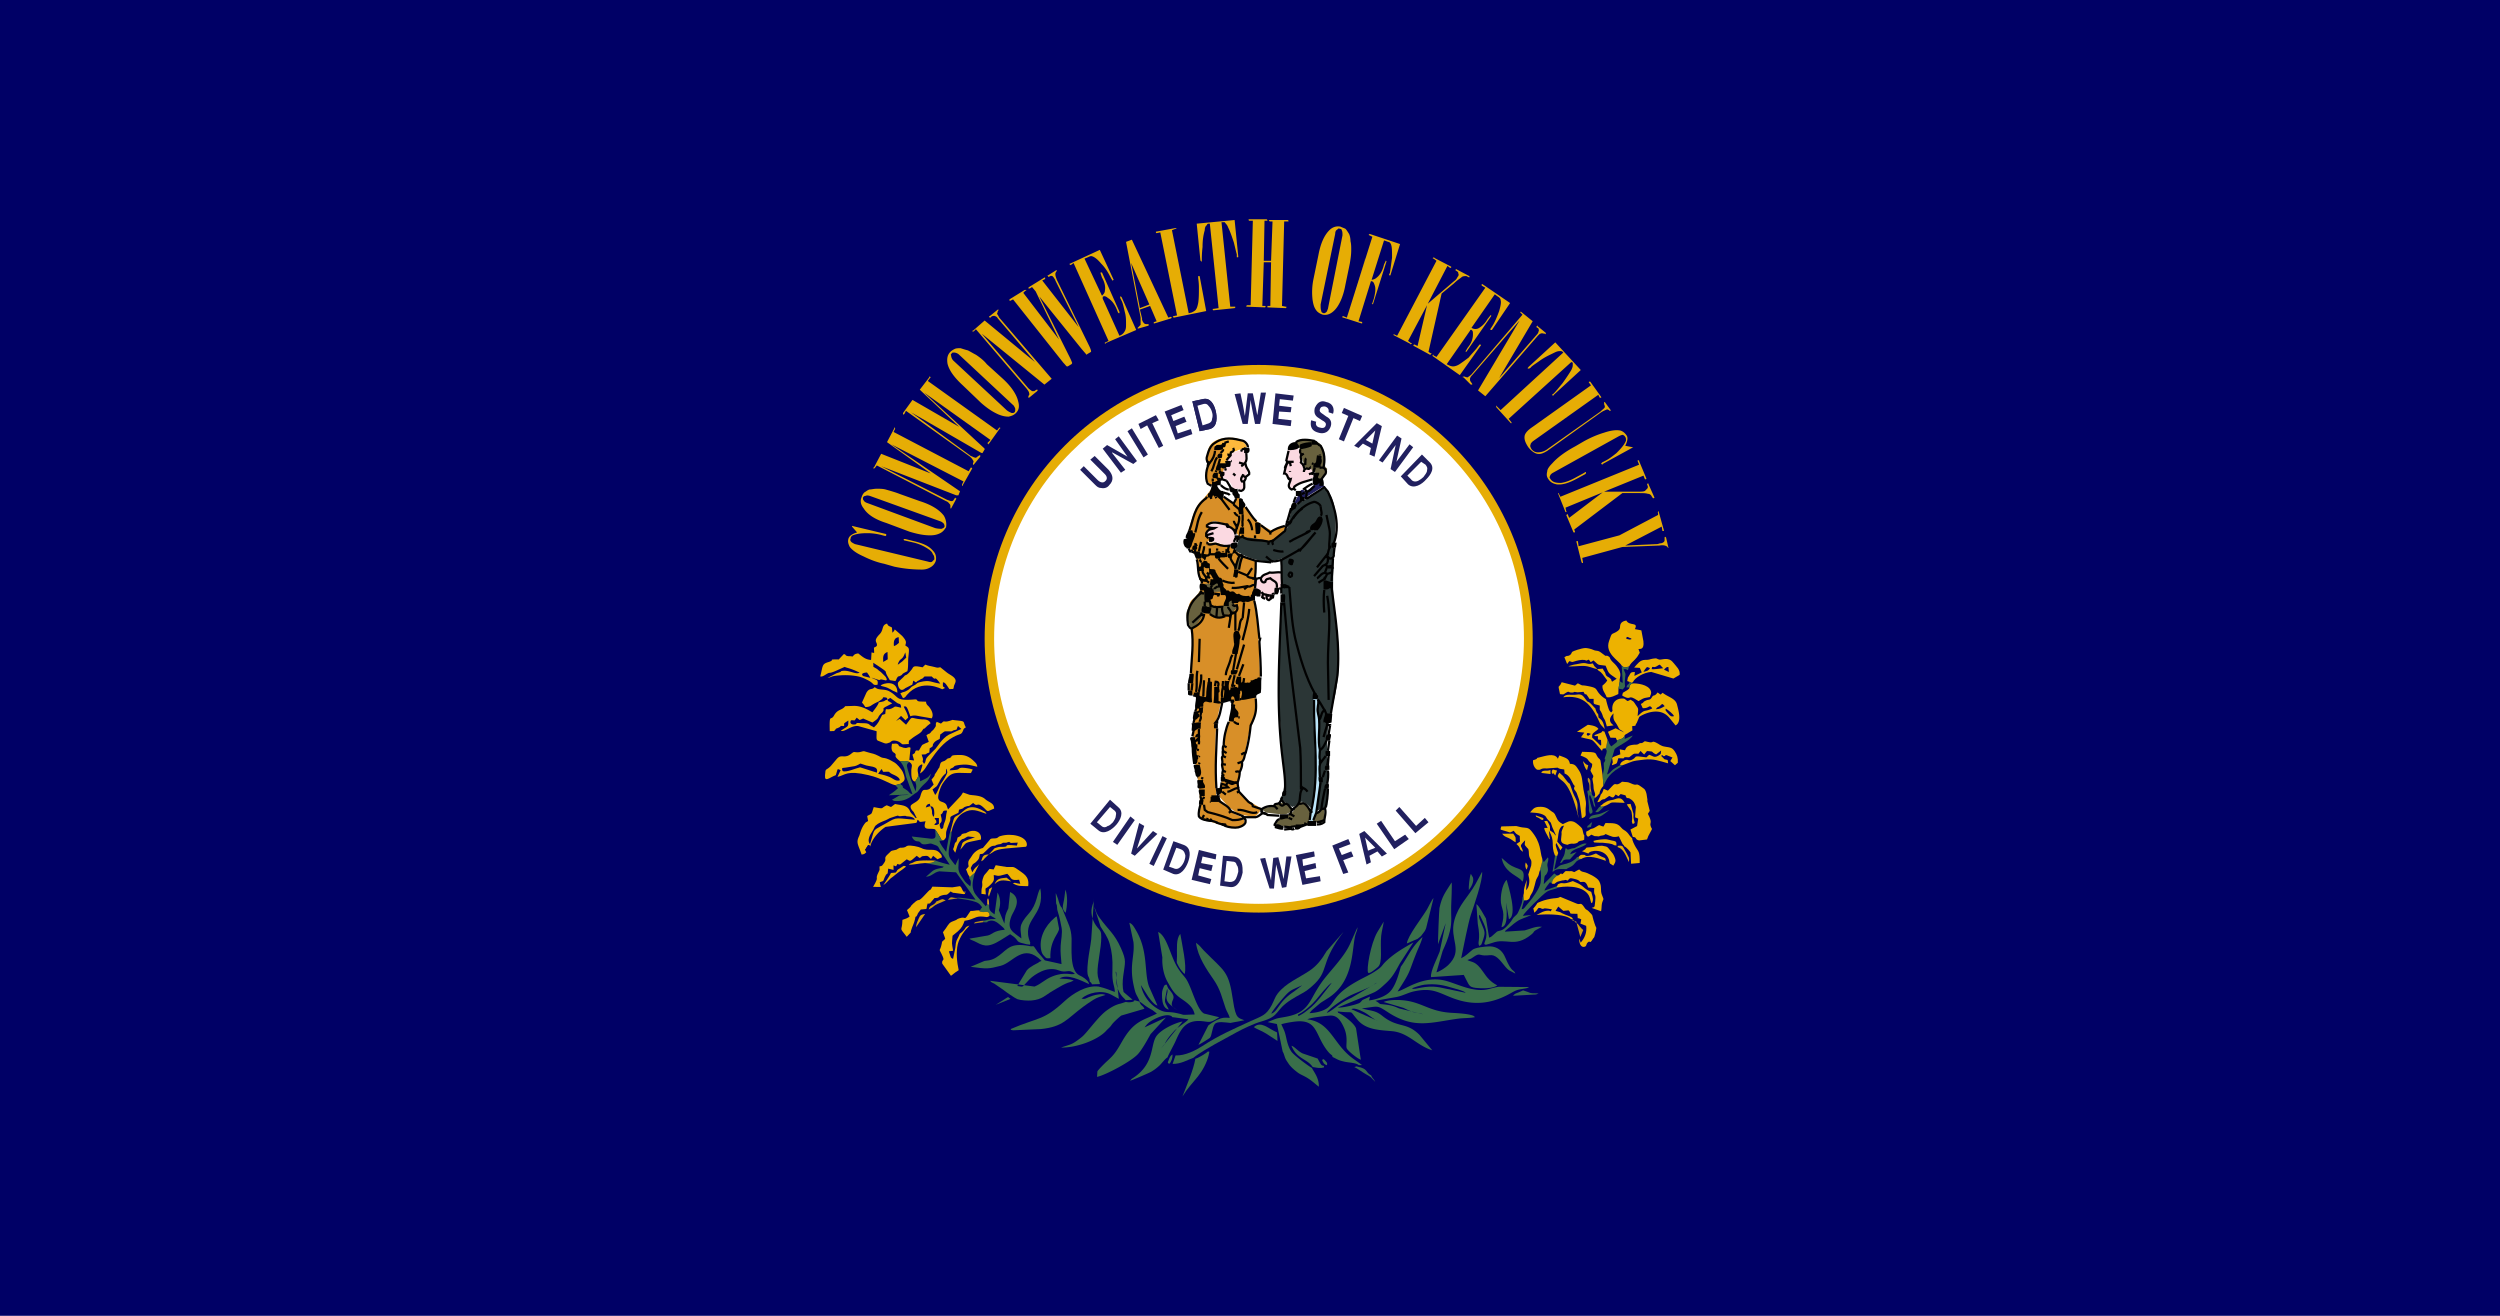 <svg height="500" width="950" xmlns="http://www.w3.org/2000/svg"><path d="m0 500h950v-500h-950z" fill="#006"/><g fill-rule="evenodd"><path d="m487.43 399.642c.311.383.605 1.471.86 2.18.35.978.822 1.535 1.285 2.252.833 1.29 2.18 2.447 3.4 3.375.71.541 1.249.808 2.044 1.2 2.774 1.365 3.64 2.31 6.115 4.294.222-3.35-2.168-5.991-2.597-7.13-.614-.217-6.724-4.65-7.788-6.164-.946-1.348-1.524-3.157-1.948-5.126-.586-2.717-.787-2.852-1.914-5.322 1.68-.488 5.278-1.167 7.27-1.116 6.555.168 5.844 5.706 10.358 11.353 1.42 1.776 1.769 1.25 1.835 2.216 1.984.873 1.819 1.184 4.68 1.81 1.587.346 4.355.403 5.301 1.292l1.262-.03-2.648-1.905a22.912 22.912 0 0 1 -2.725-2.152c-5.808-5.284-7.334-12.368-15.423-13.306 1.125-.724 7.271-1.322 8.47-1.43 3.007-.269 4.34 2.228 5.36 4.398 1.848 3.93.62 6.923 1.162 8.082.435.934 3.947 3.832 5.321 4.277l-1.806-11.88c-.626-1.79-3.709-4.105-5.21-5.091-2.028-1.332-1.402-.408-1.798-1.376 7.093.886 3.88-.98 7.693 3.345 3.176 3.601 8.068 3.731 12.85 4.148 6.414.56 9.368 5.376 15.42 7.285l-4.846-5.857c-5.102-5.109-8.125-2.407-14.163-7.253-2.73-2.192-4.232-1.784-7.75-2.811 6.53-.778 5.476-1.42 10.088 1.564 10.028 6.488 16.525 3.614 27.007 2.266 1.246-.16 5.05-.184 5.91-.544l-.581-.458c-1.801-.843-6.502-1.05-8.32-1.154-7.837-.45-10.603-3.432-16.61-4.525-2.601-.474-7.09-.61-9.217.412l7.62 2.255c.955.514 2.185 1.053 3.384 1.487 1.09.395 3.253.533 3.874.9l-9.047-2.224c-1.56-.709-2.644-1.099-4.58-1.368-3.032-.42-2.244.016-3.414-.944l-.95-.587 7.798-1.38c2.662-.49 4.499-1.696 7.02-2.219 6.817-1.415 8.97.472 14.543 2.594 7.883 3.002 14.84 2.249 22.152-1.92 2.376-1.356 2.733-1.27 5.068-1.687.13-.023.84-.15.903-.17.872-.265.42-.102.855-.42l-11.386-.1c-1.162.069-3.562.868-4.904 1.07-5.154.774-9.958-1.719-14.688-3.17-8.97-2.755-16.383 3.513-18.928 3.85 5.396-8.298 3.873-6.566 7.403-15.253.703-1.731 1.633-3.555 2.062-5.412-3.819 3.58-4.671 5.812-7.186 9.753-1.437 2.253-.725.522-1.69 3.73-.847 2.815-1.935 5.802-3.657 7.46-1.794 1.73-5.166 2.86-7.8 3.158l.391-1.48-2.875 1.317c-1.01 1.126-.86 1.1-2.444 1.613-1.461.474-5.383 1.436-6.931 1.24 1.74-.726 13.084-5.332 14.158-5.94 1.703-.965 2.59-1.897 3.79-2.976 2.626-2.357 3.682-4.235 5.66-7.891l5.135-7.93c-3.606 2.047-6.845 3.896-9.905 6.68-2.497 2.273-1.473 2.176-4.315 4.085-1.766 1.186-3.106 1.846-5.206 2.924-11.476 5.892-10.098 9.14-13.524 11.411-1.595 1.058-4.17 1.683-6.565 1.792l.837-1.043c.373-.347.535-.478.852-.741 3.72-3.084 1.447-1.404 5.483-4.01 10.39-6.708 8.715-19.626 10.466-24.496.34-.946.527-1.262.618-2.379l-2.766 6.191c-2.308 5.34-8.241 10.937-11.139 15.155-1.268 1.846-2.236 3.551-3.355 5.585-2.265 4.117-4.415 6.114-10.21 7.156-3.75.674-2.575.31-6.687 1.968l3.53.732 2.204 10.515zm-54.397-19.034c1.613.964 1.518 1.364 4.926 3.253l1.661 1.296c-5.345 2.702-8.702 2.69-13.204 10.551-2.145 3.746-2.962 5.063-5.742 7.54-.643.572-3.484 3.362-3.673 3.926l-.12 2.04c3.129-.632 13.125-5.91 15.627-8.76 1.544-1.758 3.387-5.08 4.712-7.488l5.837-6.332-8.1 3.765c.756-1.091 1.396-1.799 2.779-2.61 1.682-.986 5.545-2.792 7.41-1.64.626.386-.47.29 1.296.48l5.135.714c-.388.592-1.979 1.666-2.791 2.284-1.122.853-2.08 1.518-2.918 2.508-.862 1.02-1.606 1.772-2.403 3.01-1.459 2.268-.155.845-2.267 3.278l8.157-10.235c-2.28.314-8.091 2.85-9.956 5.601-2.272 3.353-.656 10.293-8.5 15.62-1.093.743-.527.22-1.497 1.29.604-.11 7.29-2.988 8.03-3.428 1.38-.822 2.234-1.502 3.241-2.446.78-.73 2.087-2.547 3.002-3.039.157-.71 2.316-4.547 2.933-5.931 2.05-4.6 3.766-8.42 10.151-7.816 3.024.286 2.834.88 6.56-1.488l-5.769-1.401c-2.874-1.482-4.784-10.526-7.088-13.51-1.107-1.436-1.873-2.144-3.023-4.023-2.812-4.592-3.937-11.799-7.338-13.483l1.597 9.727c-.198 3.264.592 6.797 1.938 9.185 1.586 2.815 2.416 4.46 5.06 6.325 2.206 1.556 4.712 3.122 5.272 6.13-6.387.189-2.696.301-7.277-.612-3.042-.607-3.658.176-6.48-1.373-2.97-1.63-5.856-4.914-6.675-9.202l2.782 4.423c.666.853 2.344 3.245 3.507 3.33l-3.189-7.165c-1.963-5.377-.18-13.417-5.042-21.517-.634-1.057-1.297-2.375-2.446-2.715l1.569 7.362c.536 5.295-1.621 8.516.035 16.255.821 3.838.992 3.326 2.033 5.546.25.533.146.284.248.776z" fill="#396f4a"/><path d="m340.132 305.515-1.548 1.153-1.611-.661c-2.583 1.15-.589 1.496-4.952.693-1.024 3.005-.392 2.217-2.494 3.384l.347 1.879c-.631.52-.697.253-1.21.916-1.538 1.987-1.873 4.14-2.202 4.816-1.259 2.594-.378 3.131.948 7.044 1.217-.213.931-.187 1.768-.854l-.392-1.083c.041-.054.113-.2.128-.159.014.041.097-.126.115-.163l.898-1.41c.608.22.376.067.77.576.691-3.134 3.674-6.049 5.818-7.434l11.569-1.511c.05-.074.119-.278.14-.23.223.492.097-.045.437-.941 1.415.768-.212 1.024 3.063.546-1.167 3.442.738 2.727 2.861 2.91l.44.075c.056.014.144.065.186.079a.743.743 0 0 1 .174.093c.622.828 2.01 3.108 2.455 4.028l.806.015c1.178-1.189.756-1.188.892-2.975.063-.82 1.492-4.33 1.502-4.388.334-1.838-.766-1.167 3.154-3.057l.229-1.185c2.54-.676 1.083-.648 2.585-1.165 1.744-.6.563.393 2.756-1.373.063.036.145.04.17.133l.592.467c1.07.486 1.052-.822 3.243 1.147l.414.391c1.308 1.305.854 1.119 3.583-.015-.017-2.2-1.91-2.247-3.455-3.637-1.658-1.492-4.758-1.349-5.902-1.611l-2.474-.868c-.72 1.158-.651 1.122-1.746 2.279-.038.04-.096.095-.134.135l-3.776 4.003c-.525-.984-.375-1.809-1.325-2.397-1.019-.63-1.965-.4-2.389-1.713-.336-1.04.778-4.433 1.778-5.883 3.304-4.79 4.507-3.761 10.608-3.796l.683-1.317c-.539-.35-3.795-.88-4.636-.65-1.36.37.399.688-4.176.942.635-1.091.44-.518 1.372-1.128.673-.44.083-.49 1.56-.817 3.665-.544 4.382-.17 7.614.569-.119-1.106-.639-1.511-1.324-2.177-1.453-1.412-2.985-2.288-5.114-2.295-4.492-.014-2.724.513-3.964 1.092-1.636.765.705-.95-1.761.968-.047.037-.107.088-.158.12l-.985.37c-.617.304-.68.588-.859 1.23-.483 1.73.005.455-.68 1.54-.415.653-.388.737-.823 1.347-1.318 1.846.406.21-1.729 2.683l.82 1.897-1.554 1.63c-1.906 1.05-2.42-.766-3.375 2.346-.11.363-.075.32-.246.792-.622 1.725-2.648 2.197-3.451 3.122-.477.927.45 1.98 1.014 2.496l1.182 2.317c-1.082-.203-.235.011-1.34-1.07-1.649-1.613-.912-1.416-1.817-2.515-1.15-1.398-3.16-1.291-5.072-1.745zm-2.861-39.67c-2.01.568.033.437-3.382 1.064-.254 1.098.231-.354-.098.41-.499 1.159-1.53 2.293-2.253 3.36-.738-.246-3.672-2.61-7.326-2.432l-3.033.1c-1.264 1.665-2.877 1.052-4.243 3.53-1.296 2.349-1.833-1.154-1.632 5.965l1.655-.047c1.619-1.725-.34-.263 2-1.437 1.086-.545-.46-.568 1.78-.463.122-1.406-.12-.835.519-1.37l1.11-.74c.022 2.711-.091 1.917-2.885 3.929 1.612.58 3.823-2.137 6.64-1.809l6.987 1.953c.02 2.174-.275 3.207.491 3.597l1.952.768c1.314.545 1.386.28 2.66-.102.314-.29.731-.713 1.406-.701 2.283.04 2.818 1.348 3.446 1.428l2.285-.12c-.008-.233-.058-.626-.007-.846.188-.81.218-.476.9-1.053 1.543-1.303 3.411-2.064 4.04-2.978 1.44-2.09-.118.278 2.055-2.006l1.279-1.009c-.593-1.277-1.649-1.463-3.217-1.47-5.062-.367-3.145-1.797-6.11 2.027l-2.44-2.217-1.35.8 1.892-1.94 1.676 1.66 1.039-.994c-.21-1.527-1.055-2.786-1.698-4.168.941-.352 1.162.204 1.64 1.215l.866 2.423c1.675-.537 2.456-.163 4.167.117l3.963.68c.978-1.447-.263-3.625-1.297-4.694-.056-.058-.241-.21-.294-.273-.04-.048-.098-.104-.134-.154-1.168-1.614.995-1.08-2.679-1.282-1.828-.1-.509-.92-2.221-.777-7.516.626-5.499-.937-9.616-3.153-1.254-.676-3.007-.518-4.046-.801-.916-.25-.438-.263-1.446-.691-.962 1.197-1.872.022-3.104 2.13l-1.667 3.703c.235.283.395.413.598.693l.703 1.032c2.478-.158 1.534-.602 5.027-2.13l1.262-.872c.046-.042.093-.106.14-.149.457-.408-.087-.714 1.135-.526.837.13.623.302.865.82z" fill="#edb200"/><path d="m568.979 374.449c-2.615-1.35-3.898-2.952-5.372-5.114-2.99-4.382-4.17-3.496-6.014-4.528 1.417-.5 1.16-.325 2.344-1.149 2.614-1.818 1.922-.347 5.26-.613 1.215-.097 1.961-.25 3 .345 2.16 1.24 3.391 3.992 5.243 5.328l2.408 1.256c-.64-1.75-1.27.014-3.907-6.25-.999-2.374-2.902-4.005-5.702-4.104-1.904.022-5.708.412-6.801 1.372l-2.038 1.748c-.872.696-1.16.883-2.155 1.39.947-4.354 2.551-13.07 3.725-16.61 1.035-3.121 4.558-13.001 4.243-16.257l-2.53 4.68c-2.68 4.782-6.397 7.879-8 13.678-2.078 7.523 3.647 11.294-2.384 17.139-.839.813-2.981 2.329-4.453 2.731l2.352-8.116c1.126-2.524 1.99-4.386 2.76-7.531.865-3.534.39-5.881.486-9.349.038-1.369.4-8.668.162-9.15-2.368 3.79-3.638 5.153-4.6 9.695-.18.855-.615 12.846-.556 13.775l2.932-8.026-2.31 10.853c-.75 2.088-3.649 7.615-3.28 9.67l12.449-.84c2.16 3.95 1.689 4.558 4.578 4.936 2.342.306 6.652.247 8.16-.96z" fill="#396d4c"/><path d="m390.812 359.426c-7-1.243-7.96 1.305-11.14 3.64-1.694 1.242-2.822 1.858-5.568 2.088l-5.269 2.23c6.31.856 6.691.843 11.491-.4 4.704-1.22 8.573-8.848 15.475-1.825-1.1.343-.561.216-1.365.738-.074.047-3.18 1.466-4.236 2.814l-3.634 5.96c2.648.336 1.367.855 4.641-2.514 1.055-1.085 2.812-2.262 4.544-3.038 1.873-.84 4.3-1.267 6.432-.418 3.313 1.32 3.563-.767 6.262 1.255-1.332.857-3.474-.953-8.6 1.1-2.859 1.146-3.972 2.7-6.715 3.84l-16.89-2.19c.449.65.857.696 1.616 1.091l3.525 2.428c.71.62 4.388 3.148 5.215 3.453 1.241.457 3.93.635 5.375.507 4.114-.364 5.275-2.05 7.986-3.611 1.288-.742 2.456-1.472 3.781-2.183.597-.32 1.473-.731 2.055-.944.53-.194.497-.132 1.011-.287l1.186-.565c-1.556-.682-3.655-.644-5.406-.742 2.956-2.093 8.533.916 11.292 2.12l-.239-.672c-.515-1.02-2.244-2.134-3.388-2.644-3.947-1.76-2.913-10.858-3.039-13.984-.166-4.17-1.337-5.667-2.61-9.083-1.58-4.244-1.127-2.027-1.858-3.84-.284-.703-.51-1.52-.712-2.261l-.705-1.834c-.02-.102-.095-.11-.148-.16l.154 3.8c.345 1.19.228-.121.353 1.46.067.84.015.876.276 1.67.633 1.926 1.047 4.001 1.458 6.176.357 1.891-.238 4.632-.363 6.777-.17 2.921.168 4.338.326 6.972l-6.32-1.401-2.785-3.253c-2.266-3.426-.949-1.553-3.464-2.27z" fill="#396d4b"/><path d="m333.448 260.217c.417-2.274-.59-1.64-2.307-2.724l2.818.895c1.646.033-.986-.67 2.694.178 0-.002.828-.092-.267-1.554l-1.664-1.641c-1.81-1.307-.527-.657-2.837-1.968l-.044-1.565c.406.302 4.68 2.98 4.716 3.374l.177.655c.212.684.979 1.83 1.391 2.6l2.1.34c.521-.647.316-.682.658-1.208.593-.913.323-.301 1.313-.836 1.391-.752-.313-.314 2.61-1.686.423-1.703.184-3.675.37-5.355.399-3.586.375-3.455-1.147-4.424.206-1.138.743-1.472-1.226-3.667l-2.788-2.457c-.424.86-.03.322-.91 1.264l-.164-1.983c-1.11-.638-1.4-.428-1.845-1.495-2.198.588-1.19 2.34-2.821 4.018-2.697 2.773-.81 2.907-1.057 4.32-.063.358-.75.624-1.124.811l.098 1.915c-.342.144-.337.06-1.002-.13l-.177 2.89c-2.231-.152-3.255-1.241-4.88-2.484-1.394.205-1.413.4-2.168 1.196-.933-.224-1.312-.074-1.864-.19-1.15-.24-.386-.524-1.44-.766l-1.946 2.047c-4.613-.05-.983.12-3.914 1-2.51.754-2.054 1.304-3.098 5.44.67.203 1.325-.224 2.12-.72 2.075-1.293.484.177 4.72-1.798l2.44-1.097c.793.402 1.647.405 4.224 1.514l1.464.67c-1.495.922-3.994-1.149-6.737-.629-.814.155.336.199-1.898.811a3.831 3.831 0 0 0 -.159.05l-3.438 1.784c2.12-.384.963-.722 4.914-.98a25.725 25.725 0 0 1 5.492.19c1.803.244 2.977.651 4.38 1.37.71.363 1.36.699 1.877 1.105 1.044.82.68 1.108 2.346.92zm280.976 21.065c.603-.132 1.266-.285 1.857-.58.48-.237.587-.352.852-.767.033-.051.066-.129.096-.18l.294-.541 2.785-1.67-.085-1.61c1.987-.204.8-.019 1.735-1.218l.96-2.277c.319-.345 7.235-4.562 11.35.226l2.433 2.998c2.445-1.203 1.127-5.712.569-7.91-.617-2.427-3.418-2.852-5.466-4.496l-.794.692-1.084-.79c-1.016.658.309-.13-.66.704-.868.744-.642.063-1.356.831-.815.876.575-.807-.221.333-.851 1.274-1.054.555-2.48 1.297-1.206.628-.163.432-1.694 1.195l.72 1.58c2.603.171 2.357-1.672 3.622.046-.223.14.02.069-.574.33-2.564 1.122-2.036-.182-4.983 2.672.234-3.403.541-2.394-.977-4.698-.678-1.029-.464-.74-1.695-1.555-.06.027-.146.016-.173.094l-.911.426c-1.06-.506-.865-.934-1.826-.968-3.18-.111-4.429 2.307-3.948 4.676-.682.773-.395.809-1.117.004-.443-.494-1.37-4.198-1.403-4.466-.835-.444-1.706-1.142-2.35-1.864-1.838-2.065-.564-2.375-4.98-3.167-2.394-.428-.927.275-3.346-.978l-1.085.897-5.038-1.298c-.149.263-.338.686-.462.871-.884 1.314-.908-.004-.19 3.662 1.751.134 1.041.206 2.262-.52 1.354-.805.779-.105 2.085-.088 1.67.02.089-.474 2.256-.089l2.34-.186c1.426 2.733-.202-1.235 2.25 2.688l1.587-.018c.042 2.318-.34 1.747 2.327 2.55.007 2.435-.121 1.132.623 2.63l.087.183c.027.056.063.124.088.18.466 1.024.214.904.79 1.907.2.35.23.312.489.876l.613 2.117 2.545-.365c-.045-.045-.125-.173-.146-.128l-.704-.672c-1.08-1.386-.16-2.778.865-3.747-.328 2.63.504 2.892 1.284 4.295 1.465 2.638.273 1.021 2.755 2.962l-3.26-1.608-2.91 1.337.932 2.235 2.03.053z" fill="#edb200"/><path d="m417.506 374.9c-4.718-.635-9.902 2.718-12.91 5.495-8.232 7.603-9.806 6.033-20.546 10.645.316.247-.462.262.932.474l10.51-.462c8.643-.895 9.836-3.85 16.295-8.61 1.275-.94 2.248-1.58 3.712-2.522 1.416-.91 2.95-1.315 4.59-1.836-1.197-.611-3.501-.126-4.806.272-2.709.825-2.773 1.54-4.295 1.083 2.504-2.189 7.534-3.418 11.222-1.498l2.951 1.627-1.21-10.35c.152.187.293-.056.29 1.254-.007 2.554-.293 4.632 1.7 7.532.583.85 1.217 1.284 1.838 2.069l2.616-.167-3.438-2.946c-.48-1.837-.387-4.143-.14-6.018.723-5.478 1.32-5.717-.835-10.593-2.473-5.598-4.845-7.023-8.042-11.466-.446-.619-.91-1.255-1.243-2.018-.16-.365-.247-.745-.402-1.182l-.347-.763c-.015-.1-.071-.12-.114-.175l2.384 7.373c1.265 2.077 2.686 3.81 3.473 6.57.837 2.938 1.177 6.064 1.038 9.37-.069 1.65-.075 3.283.173 4.851.236 1.495.729 2.5.741 4.037-2.486-.936-3.483-1.394-6.137-2.045z" fill="#396f4a"/><path d="m355.544 327.038c-1.23.872-1.954.978-3.942.92l7.01 1.348c-.412.457-.138.394-1.748.698-2.475.468-2.785 1.317-4.227 2.495l-.777.662c2.292-.106 2.802-1.612 5.075-2.061l6.372.389 7.412 10.394c-1.468-.129-6.308-1.046-7.113-.678l.296.166c1.623.25 4.107.588 5.562.982 2.263.613 2.605.931 3.755 2.4-.859.803-.228.957-1.292 1.18.495.449.12.393 1.216.604.706.136.743.011 1.376-.022 1.162-.062 1.477.323 1.495 1.52.764-.183-.031-.221 1.006.273l1.447.794c-1.17.273-1.54.07-2.31.207-.793.142-1.226.435-2.324.548l-.26.586c.206.002 1.081.065 1.113.06 1.142-.157-.042-.083.905-.452 2.328-.905 3.913 1.018 5.364 2.192.538.435.491.466.865 1.058-4.357.375-4.689 1.777-6.466 2.19l-6.945 1.185c.042.048.112.055.135.134.067.234 1.324.653 1.636.806 3.125 1.532 4.713 3.016 10.146-.406l3.53-2.205c3.958 2.467 1.553 2.748 5.18 3.54.222.049.968.268 1.108.283 2.424.254.837.347 1.378-.524-3.808-9.293 5.885-9.825 3.79-20.71-1.358 2.02-1.154 5.934-4.285 9.455-4.39 4.938-3.085 5.723-2.896 9.561-3.268-2.54-5.817-3.327-3.734-8.584.628-1.585 4.52-6.517-.559-9.074l-.662 6.205c-1.362 2.984-1.084 2.388-1.513 5.814l-2.106-5.098c.812-2.285.617-4.774-.5-6.714l-1.117 8.307c-1.447-1.15-2.166-1.268-2.07-3.647l-.734-.178-.536.744-1.703-1.96c-.483-.483-2.229-2.491-2.561-3.117-1.386-2.611-.543-5.029.061-7.586-.426.306-.702.465-1.153.9-.468.45-.124.26-.49.48-.395.237.017.386-.355.01-.615 1.224 1.114.534.327 3.728-2.444-2.13-1.632-1.34-3.515-4.07-1.68-2.436-.733-3.713-.941-6.673l-.948 2.122c-.202.44-.135.322-.333.54l-1.762-2.293c-1.843-2.567.38-6.295.382-10.53l-.466.4.043-.404c-.51.555-1.374 6.52-1.636 7.775-.834-1.146-2.309-2.887-2.577-4.22.748-.023 1.188.042 1.673-.211l-.806-.015c-.444-.92-1.833-3.2-2.455-4.029.105 2.55.62 3.607-1.575 3.484l-7.341-.85c.933 2.173 2.369 1.78 2.722 1.895.987.32.542 1.533 3.318.956 1.289-.268 1.214-.213 2.098.115l.382.155c.066.024.14.04.207.063 1.91.647 1.027.878 3.043 3.522l2.67 4.02c-1.104-.184-4.421-1.134-5.365-1.554zm90.043 77.247c3.099.06 5.555-1.454 7.967-2.354.635-.62 3.077-2.184 3.988-2.735 1.38-.834 2.514-1.46 4.104-2.397l8.41-4.606c2.45-1.313 6.414-3.23 9.22-4.02 7.486-2.11 4.807-4.148 11.462-8.355 1.383-.874 2.627-1.558 4.117-2.377 1.572-.864 2.552-1.645 3.778-2.727 6.616-5.841 2.839-8.059 10.654-18.89.436-.603.85-1.204 1.237-1.701l-6.433 7.342c-1.786 3.132-3.807 5.62-6.44 7.39-4.233 2.843-9.017 4.694-12.153 8.707-.97 1.24-1.433 2.866-2.297 4.47-2.087 3.873-3.77 4.073-8.055 6.044-6.912 3.18-11.836 5.264-18.23 9.41-2.506 1.624-6.566 3.742-10.208 3.584l-1.12 3.215z" fill="#396d4b"/><path d="m340.213 298.375 1.957-.568c1.516-1.056 2.171-1.302.99-4.218-.572-1.412-2.572-3.447-3.084-3.733-1.634-.915-2.58-1.656-4.51-1.872-1.128-.126-1.78-1.191-4.754-1.824-.795-.169-2.348-.717-2.499-.719-.62-.009-1.481.507-2.595.438-1.205-.075-1.228-.337-2.006.338-2.9 2.515-3.825-.018-5.72 2.158l-2.36 2.786c-1.89 1.875-1.91.442-2.123 3.43-.207 2.894 1.71.829 4.1-.037l.664-2.205c.41-.004-.077-.259 1.18.293l-1.214 2.575c3.006-.652 3.456-2.641 11.743-.675 5.48 1.3 7.96 3.36 10.23 3.833zm-1.268-15.759c-.153.79-.275 1.684-.025 2.473.133.42.28.55.553.782l.322.212c.366.296.185.015.412.37.534.834-.35.433.408 1.534.163.237 1.002 1.004 1.415 1.298 1.973-.095 1.744-.283 3.456.231 1.697 1.08.791 1.811.807 3.39.016 1.508-.119 3.865 1.46 4.116.664-1.23.993-1.025 1.218-2.644-.47-1.932-.436-3.223 1.302-3.934.283.49.4-.435.135.782l-.819 2.69c1.626-.892 2.395-2.697 3.932-4.97 2.294-3.391 4.965-6.798 8.57-8.775 2.989-1.64 3.115-.7 3.913-2.626.257-.622.025-.542 1.013-1.14-1.381-2.477.397-2.267-4.262-2.738-1.311-.132-.249-.25-1.79.23-2.797.871-1.725-.586-3.396 1.065l-1.626-.674c-.68 1.11-.084.902-.396 1.77l-.419.643c-.845 1.196-.567.628-1.067 1.141-.038.04-.09.1-.127.142l-.22.31c-.877.987-.31.058-1.674 1.091l.89 2.498c-.612.394-.556.209-1.108.503-1.915 1.02-.996.035-2.631 2.813-1.144.016-1.092-.223-1.416.45-.164.342.239.39-1.046 1.122l.626 2.21-1.814-.216.449-4.475c-.459-.385.603-.245-.601-.32-.594-.036-.66.492-1.996.175-.084-.02-.309-.107-.393-.132-2.385-.696-.849-.572-1.975-1.293-.508-.325-1.245-.017-2.08-.104z" fill="#edb200"/><path d="m586.043 326.253c.095 1.735-.503 2.735-.817 4.308.569.397.331 4.098.192 4.96-.323 2.002-3.064 5.828-4.336 7.259-2.063 2.32-1.72 2.592-2.863 2.716l.86-3.129 1.13-.259-1.123-.108-.185-1.833-.187.516c-.425 1.572.052-.69-.2 1.223-.068.521-.156 1.087-.31 1.568-.255.795-.673 1.798-.987 2.495-.565 1.254-.605 1.37-1.436 2.092-.967.84-.814.99-1.54 1.985-.822 1.127-2.48 3.092-3.81 3.49-2.271.68-.788-.096-3.351 2.063-.686.577-.316.355-1.21.716l-1.198-7.276c-.706-1.104-2.545-4.809-3.642-5.47l.528 7.483c1.265 6.582-.36 6.927.617 8.444.784-.58.682-.361 1.005-1.269 1.516-4.257 1.123-3.867-.446-7.793-.222-.558-.77-1.59-.72-2.18.072-.83-.14-.052.278-.609 1.434 3.192 2.995 5.473 2.454 8.651-.108.63-.316.97-.455 1.468-.27.967-.515.999.322 1.264.875-.27 1.6-.409 2.447-.728 5.427-2.045 8.414 2.012 14.76-3.104 2.035-1.641-.366-.681 4.135-3.017-2.43-.31-4.503.853-6.55 1.374l-7.563.483c.329-.529.03-.148.404-.548l1.8-1.47c.845-.744 1.346-1.119 2.274-1.783 1.792-1.284 3.182-1.338 5.593-2.562l-3.232.357c.48-1.195 7.46-8.07 9.068-9.142 1.333-.888 3.786-1.035 4.539-1.703-1.047-.132-.512-.04-.734-.418l-4.659 1.69c.149-.885 1.491-2.4 2.11-3.227.064.062.293.2.338.236l.417.343c.061-1.317.36-1.601 1.024-2.283 1.14-1.171.59-.326 1.717-1.059-1.428.278-.902.043-1.87-.552l-4.012 4.07c.348-4.947.53-2.259 1.45-4.659.467-1.215-.214-1.875-.062-3.03.042-.324.247-.892.303-1.306.134-.987-.04-1.016-.119-1.193l-1.55 1.83z" fill="#396d4b"/><path d="m608.025 302.747-1.047 2.093c1.428-.081.927-.823 2.29-1.114.784-.167-.42.227.497-.068l1.732-1.205c1.81 1.02 1.571.545 2.438-.556l1.084.666.836-.83 1.85.514c.508 1.637.716.674 1.656 1.246.8.486 1.499 1.12 1.797 1.9.793 2.073.4.115.17 5.192l1.19.478-.429 2.837-2.523 1.322.901 2.824c1.718.036.613.953 2.385 1.324l3.008-.373c.73-1.743.09-.677 1.282-2.78 1.054-1.859.45-.838.036-2.579-.26-1.1.85-.917-.987-4.392l.716-1.117-.889-3.55c-.179-1.035.07.228-.006-.755-.056-.724-.142-.485-.221-1.43-.076-.898-.478-2.178-1.019-2.628-4.308-3.226-1.529-.427-5.376-2.233-1.001-.47-1.133-.249-3.021-.481-2.679 2.205-2.08-.23-3.794 1.722l-1.59 1.676-1.583-.664c-.145.342-.365 1.089-.549 1.413-.551.972-.456.183-.833 1.548zm8.205-49.831c1.124.97 1.095.826 2.802.354.844-1.496 1.08-1.42 2.045-2.447 1.294-1.377 1.07-1.213 2.028-2.784l-.487-1.41c.674-.093 2.254.356 1.878-2.96l-.778-4.128-2.463-.473c1.47-2.871-2.099-1.042-3.256-3.273-1.103.215-2.233.646-2.358 2.09-.074.86.064 1.435-1.805 2.443-1.576.85-1.258-.014-2.405 3.283-1.642 4.718 3.62 7.29 4.8 9.305z" fill="#edb200"/><path d="m467.325 386.781c-2.284-.12-2.704-.154-4.683.71-1.051.458-2.668 1.496-3.488 2.206l-3.749 7.356c.514-.207 4.046-2.386 4.351-2.68.816-.785.815-3.89 1.848-5.212.96-1.23 4.056-.613 5.957-.449l5.327-1.015c-2.305-1.017-3.273-.25-4.344-7.548-1.677-11.427-3.087-10.79-10.984-18.848-1.553-1.584-1.049-1.48-3.072-3.05.607 5.317 4.25 10.48 6.71 14.04 2.622 3.797 3.144 6.877 4.55 10.884.447 1.273 1.212 2.276 1.577 3.606z" fill="#396d4b"/><path d="m597.638 349.36c-.221-.68.406.033-.35-.702-.294-.286-2.023-.907-2.636-1.15-2.588-1.022-.104-.479-3.556-1.376l1.066-1.643 1.912 1.643 1.976-.2c1.393 1.242-.685 1.312 3.367 1.32l.125 1.654c.828.178.205-.088 1.343.438l-.318 1.642 2.184.835c.317 2.515-.497 4.538-2.092 6.403l-.5-1.558c-.22 1.479.529 3.58 1.99 3.11.918-.297.482-.912 1.124-1.565 1.185-1.205.555.997 2.073-1.482.334-.545.24-.133.524-.755.158-.346.473-1.789.56-2.267.291-1.624.235-.79-.236-2.016-.257-.667-.44-1.394-.665-2.05-.621-1.805.184-1.452-1.953-3.472-.75-.708-.786-.247-1.448-1.256-1.681-2.563-1.386-.748-3.236-1.639l-5.931-2.454c-.781.21-.132.204-1.246.413-.51.095-.898.098-1.322.14-1.308.135-3.514.633-4.727 1.143-2.398 1.01-.646.042-3.041 2.78.017.056.066.08.074.162.008.083.06.133.071.166l.272 1.204c1.155-.973.789-.871 1.625-1.83 1.21.06.723.206 1.289.327 1.442.309-.85-.628 3.786.23-.878 1.314-.184.527-1.302.5-1.697-.043-2.882.794-4.565 1.632 3.067-.358 9.452-.429 12.292 1.035.938.483.484.532 1.47.638zm9.265-95.112c.67 1.019.956.477 2.091 1.949l1.759 2.379c-.671 1.016-.901 1.14-1.83 1.962-.11 1.882 1.058 2.8 1.591 4.368l.347.072c1.458.128 2.577-.584 4.097-1.244l.07-2.06.479-2.855c-.26-.69.411-1.544.174-3.027-.189-1.185-.881-1.998-1.516-2.865-.534-.73-1.573-1.447-2.089-2.258-.5-.788-.132-.855-.879-1.267-1.54-.85.093.88-2.724-1.361-1.414-1.125-1.78-.457-3.19-1.163-.645-.323-2.31-.66-2.856-.636-1.545.066-4.675 1.17-5.03 1.475-.278.48-.368 1.03-1.06 1.353-1.137.529-.283-.333-1.875.666l1.045 2.584.813-1.085c1.278.222.648.549 1.937.107.886-.304 2.7-.722 3.805-.574.896.12.45.542 1.575-.126.505.385.368.286.813.986l1.084-.668c2.29 2.02 1.184 1.532 4.59 1.99 1.301 3.26 1.06 2.767 4.213 4.965l-1.757 1.14c-.605-.94.079-.534-.78-1.335-.482-.45-.871-.436-1.287-.88-.39-.416-.172-.15-.405-.722-.488-1.201.11-.108-.659-1.245l-.392-.803zm-28.002 85.918.185 1.833 1.123.108c1.502-.741.755-.975 1.667-2.294 1.332-1.926 1.363-4.92 2.219-6.2.917-1.372.563-1.784 1.13-3.053.314-1.573.913-2.573.818-4.308-.935-2.576-.299-6.016-4.255-10.606-.59-.685-1.065-1.057-2.306-1.134-1.69-.106-2.059-.358-3.294-.616l-5.674.142c-.128.437-.328.602-.245 1.23l3.56 1.082 1.354-.664c1.244 1.457.603.94 2.334 1.967l.058 2.168-1.334.89c2.15 1.918.438 1.591 2.512 2.972-.575-2.746-1.844-1.673.812-4.395-.08 1.572-.586 1.49.67 2.799.539.562.56.37.707 1.459.093.684-.022 1.208.189 1.904.453 1.495 1.046.948.723 3.482l-1.093 3.355c.206 1.245.522 1.833.354 3.231-.147 1.236-.48 1.952-1.203 2.786l.269-3.953c-1.74 5.016-.733 3.837-1.28 5.815z" fill="#edb200"/><path d="m427.816 380.72-1.937.626c-2.062.454-3.625 1.415-5.279 2.592-2.456 1.75-5.483 5.683-7.586 8.121-1.016 1.176-1.51 1.728-2.764 2.672-3.064 2.305-3.205 2.033-7.07 3.332 5.787.158 13.964-2.853 17.112-6.312.468-.515.792-.788 1.351-1.35.633-.636.741-.994 1.34-1.65.71-.78 2.316-2.272 3.115-2.844l8.788-2.573c-.678-1.415-1.307-.977-1.902-2.733l-1.71-.476c-1.3.418.564.293-1.328.66a5.16 5.16 0 0 1 -2.13-.064z" fill="#396f4a"/><path d="m350.589 253.585c-3.648-.804-3.417-.283-4.071.71-.333.506-1.482 1.86-1.972 2.097-1.12.542-.295-.076-1.261.92-.365.376-1.886 1.718-2.04 2.079-.289.671.521 4.187 2.736 2.132l2.697-1.365.383-1.521 1.033.703c.044-.047.102-.2.122-.152.018.046.098-.119.124-.14.646-.547.548-.28 1.058-.606.035-.023.094-.08.131-.105.25-.16-.01-.05.501-.304.805-.4.203.151 1.305-.976l2.71-.01c2.03 2.242.537-1.086 3.27 2.735-3.765-.502-3.769-1.564-7.755-.574-1.607.399-.828.637-2.434 1.375-1.542.708-.691 1.01-3.033 2.14-.597.29-.56.18-.98.298l-.984.434 1.01 1.854c1.033-.338.86-.504 1.493-1.237 5.616-6.516 13.304-2.133 13.416-2.144l.93-.412c-.16-1.052-.884.43-.659-2.213.82-.164 1.524 1.248 2.434 2.552l1.472-.051c.46-1.035-.119-.421.712-2.2 1.017-2.174-1.953-2.988-3.296-4.179l-2.343-1.881c-.83.126-.653.254-1.529.093-.082-.015-.147-.04-.229-.059-.083-.019-.148-.044-.23-.066-2.1-.554-2.171-.373-3.704-.953zm240.318 71.6.817.082c.531-1.782.542-.476-.065-2.408-.604-1.92-.615-1.825-.216-2.5l1.512 2.772.772-1.125-1.973-2.201c.485-2.173.35-3.903 1.106-5.065.551-.847.463-.752 1.45-1.008-1.53 3.566-.637 1.576-.993 4.105-.245 1.736-.231 2.536 1.501 3 1.275.343.685.123 1.593-.12 1.253-.333 1.08.079 2.243-.187 1.454-.332.405-.442 1.557-.903.852-.34.892-.018 1.787-.537l.042-1.628c-.466-.48-.512-1.86-.817-2.528-.287-.63-2.408-2.392-3.086-2.632-1.9-.673-2.48.11-4.255.87-1.489-.834-1.84-1.153-2.527-2.748-.825-1.917-1.01-1.505-1.87-2.186-1.3-1.029-2.237-1.8-4.816-1.627-1.79.121-2.276 1.01-3.23 2.106.701.136 3.847-.011 5.562 1.207.57.405.556.789 1.043 1.372 1.508 1.803.956.327 1.83 3.034l1.412 3.17c-.421-.175-.533-.526-.888-.963l-1.396-.991c-.025-1.414.17-1.315-.389-2.383l-.496-.897c-.416-.436.345-.367-1.291-.25l1.274 2.588-1.263.025c-.005 1.104.975 2.301 1.895 4.303.196-.308.342.662.026-1.547l-.195-1.775c2.592 4.35.57 5.293 2.344 9.575zm-8.355-36.278c-.214 1.972.95 3.282 1.574 3.587 1.544.125.903-.079 1.816-.368.618-.196 1.256-.13 1.883-.114l4.07-.3c.717.544 1.307.492 2.509.689l.141 1.545c2.229.708 2.841 3.654 3.613 4.488l.292.25c-.795 1.35.147 1.449.689 2.619.345.745.582 1.824.998 2.777.21.48.8 5.655.977 6.839 2.327-.78 1.066-1.363 1.527-4.805.233-1.731-.591-4.15-.917-6.072-.498-2.941-.365-5.406-1.796-7.406-.902-1.26-1.195-2.356-3.361-2.385-.352-2.121-1.663-2.226-4.02-3.176l-.562 1.273c-.037-.052-.07-.212-.085-.17-.015.04-.069-.136-.09-.166-1.35-1.916-4.552-.746-6.889-.19-1.751.418-.253.051-1.074.586-.464.303-.75.256-1.295.499zm-206.538 59.128c-.018-1.197-.333-1.581-1.495-1.52-.633.034-.67.159-1.376.023-1.097-.212-.721-.156-1.216-.604-.949-.071-1.964.284-3.133.24-2.928 4.457-1.197 1.758-4.263 2.788-1.374.461-.412.388-1.823.892l-1 .397c-.06.028-.129.063-.187.092-1.244.618-1.39 1.674-3.195 3.895l.854 2.439c-.7 1.065-1.187.583-1.307 1.903-.836 3.96-1.405.844.413 4.993.749 1.707-.56.932-.216 2.63l3.292 4.596c.571-.311 1.096-.995 2.943-2.124-.658-2.967-1.074-6.797-.334-9.93.304-1.287 1.183-2.928 1.81-3.88 1.117-1.693 1.64-1.94 2.621-3.147-1.866.534-1.238.92-2.523 2.157-1.632 1.572-.7.01-1.58 1.945-.71 1.56-1.033 1.334-1.276 4.395l-.847 4.158c-1.026-.378-.858-.598-1.587-2.872l1.594-.217c-.567-3.44-.49-2.16-.208-5.713l2.037-1.675c1.605-1.434 1.93-2.384 2.535-3.995 3.965-.557 3.854-1.883 6.995-1.592 1.387.128 1.552.443 2.472-.274zm-41.81-18.772c-.013 1.484.213 1.014-.321 2.075-1.713 3.406.606 1.06-2.106 5.666l2.93.047-.405-1.811 1.316-.46c1.782-4.83 1.542-.893 1.905-4.697l2.029.475-.028-1.71.972.356.541-.913c1.227.513.837.264 3.524-1.76 1.567.848 1.089.996 3.794-1.333l1.083.827c.974-.375.37-.457 1.157-.687 2.321-.355 2.04.1 3.18 1.08l.813-1.218 1.65 1.311 1.688-.727c-.09-.947-.215-.96-.718-1.538-2.094-2.403-4.143-.428-7.189-2.032-.885-.466-4.169-1.168-5.244-.794-.581.202-.429.45-1.444.645-1.238.238-.817-.244-2.05.423-1.032.557-.078.291-1.577.608-1.395.295-.937.222-1.885 1.093l-.144.128c-2.54 2.251-.174 1.638-1.985 3.968-.666.856-.323.651-1.486.978zm281.399-38.462 1.024-.03c4.017-1.46 2.941-1.54 8.157-2.121 3.592-.401 5.765.482 9.095 1.418-.203-1.774.067-1.11-1.379-1.544l-1.337-1.368c1.733-.452.175.114 1.012.17 1.51.102-.707-1.257 3.363.535l-.819 1.338 1.76 1.585 1.09-.928c.14-1.883-.317-3.057-1.092-4.232-.962-1.46-1.6-1.572-3.555-1.855-2.127-.309-2.286-1.017-3.79-1.672-1.387-.604-.706.055-2.102-.016-.43-.022-1.708-.39-1.985-.425-1.015.57-.304.426-1.155.677-1.013.299.206-.26-.793.115-.573.214-.261.276-.829.43-.609.166-.648.04-1.283.097-2.4.217-2.986.895-3.526 2.138l-1.961-.371.229 1.897c-4.104 1.518-3.016.998-2.92 2.627.107 1.813-.068-.258-.287 1.535 2.343-.899 1.687-.279 2.43-2.675l1.966.068.3-.314.137-.147 1.731.03c2.308-1.772 1.504-1.314 3.523-1.349l.814-1.054.682.718c.333.356.318.349.672.634l1.085-1.318 1.602.15c.045.01.123.029.166.044.45.16.197.192.909.673.303.204.494.276.8.414l1.896-1.487c-.13 1.184 0 1.242-.463 1.562l-.178.125-.5.337c-1.596.912-2.033-.032-3.42-.389l-1.033.977c-5.64-.798-3.185-.242-5.446.881-1.382.687-1.566-.383-2.95.293-.997.487-1.437.797-1.64 1.827zm-248.813 48.521-.348-.27c-.983-.704-.776-1.748-1.672-2.31l-2.865.444-7.615-.267c-1.457 2.593.441-.437-2.412 2.702-3.842 4.224-1.78.89-4.877 3.773-1.115 1.038-.647.807-1.12 1.338l-1.225 1.104.99 2.439c-.727.658-1.805.952-2.723 1.272-.058 4.771-1.593 2.293 1.637 6.448l.973-1.07c.98-1.034.27.071.643-1.192.02-.067.03-.145.05-.212.55-1.757 1.175-2.748 1.461-4.187.365-1.832.096-.418.697-1.333.65-.99-.353-.027 1.523-2.39l2.099-.198c.298-.77.145-.99.29-1.39.499-1.382-.073-.282 1.085-.758l1.743-2.023c.232-.008.87-.01 1.052-.06.946-.266.346-.465 1.403-.827 2.366-.81 1.704.418 3.665-1.604.075.033.174.024.212.126.043.113.346.204.418.234.59.242.05.132.81.19l3.486.473c1.132-.227.201.087.62-.452zm235.993-22.208c.655 1.5 1.075.536 1.938.054 1.648.74.865.525 2.113.585.902.044-.259.214.796.03.776-.136-.293-.076 1.464-.342.765-.116.255-.045 1.047-.509 2.413.986 2.823 1.445 5.013.862l1.415 2.914c.645.937.056-.394.658.885.829.285 2.33 2.167 2.37 2.316l.212 4.314 3.273-.288c.108-4.41-.538-4.35-1.5-6.008-.486-.836-1.363-2.52-1.345-3.386-1.288-1.177-1.089-1.383-1.945-2.261-.893-.917-1.45-.792-2.25-1.813-1.516-1.935-3.243-1.617-5.967-1.71l-.747 1.332c-2.068-.405-.889-1.102-3.227.339-.985.607-1.102.346-1.764.68-.507.256.055.178-1.576.923zm16.422-58.018.71.42.602-.33c.782-1.731 4.064-3.634 6.959-3.855l8.412 2.511 2.377-1.397c.274-1.994-1.254-3.155-2.527-4.76-1.738-2.193-4.302-.86-5.197-1.04-1.157-.231-.597-.688-2.529-.344-1.182.21-1.29.492-2.754.447-2.036-.062-3.086 1.592-4.271 2.926l2.14.114.745 1.738-2.804 1.323.185-1.49c-1.473.001-1.567.21-2.156 1.323-.688 1.296-.391.05-.751 2.124l.86.29zm-22.886 71.953c-1.887-.054-1.23-.182-2.151.72-1.274 1.248-.24-.756-1.668.698-1.126.733-.578-.113-1.717 1.058-.665.682-.963.967-1.024 2.283 1.592.042.603.158 1.529-.413.715-.441-.176-.01.73-.401l1.698-.438c.053-.002.136.01.189.007 1.437-.09.175-.47 1.873.06.573-.824.751-1.08 1.975-.77.857.216 1.6.338 2.21.767.048.035.107.094.153.129.663.495-.286.209.574.406 1.082.044 1.843-.658 2.824 2.096l2.287.202c-.293 4.368 1.063.405.14 7.028-.07.04-.184.006-.219.104-.133.372.052-.042-.865.438l3.547 1.239c.27-.976.13-2.13.378-3.127.368-1.482.883-.997.084-2.769-1.005-2.228.078-3.159-1.207-5.573-.74-1.392-4.53-3.203-5.651-3.388-2.725-.45-.61-1.92-3.79-.01-1.095-.35-.503-.426-1.899-.346zm-227.92 2.063c.372.375-.04.227.356-.011.365-.22.02-.029.49-.48.45-.435.726-.593 1.152-.9l1.952-3.893c-.623 1.357-1.53 1.514-2.149 2.453l-.734 1.203-.596-1.636c.871-1.735.748-1.378 1.617-1.991.047-.033.116-.075.161-.11l.285-.253c1.234-1.173 1.044-1.235 1.43-2.915.164-.04.655-.084.682-.092.83-.223.195.098.752-.338.93-.728 2.357-2.7 3.704-2.75.425-.015.14.062.559-.046.826-.213-.046-.163 1.209-.46.877-.206.49.049 1.305-.318 1.118-.504-.186-.31 1.248-.33 1.247-.018.344-.03 1.14-.205 1.141-.251.058-.177 1.184.277l2.584-.133-.295 1.137c-6.512-.635-2.09.364-5.278.49-1.202.047-1.142-.143-2.366.239-1.469.458-.486.078-2.268 1.826-.337.33-.404.452-.74.802 1.8-.704 1.446-1.708 6.3-2.252l7.759-.664c.038-.046.434-.208.372-1.003-.236-2.993-5.816-4.325-10.087-3.049-.828.247-.624.41-1.197.695-.758.376-1.805-.019-2.576.441l-2.852 3.382c-.001 0-2.897.57-4.349 3.252-.51.943-1.19 1.254-1.21 2.465-.025 1.661.702.71-.846 2.444.62 1.225.416 1.509 1.302 2.722z" fill="#edb200"/><path d="m414.101 372.984c.774.562.382.3.865 1.06l3.024-.1c-.292-1.588-.887-2.23-.931-4.254-.081-3.75 1.421-9.134 1.428-13.567.004-2.238-.342-2.388-1.42-3.662-1.654-1.955-2.716-4.827-2.17-7.556.395-1.974.77-1.342.848-3.846l-1.074 15.846c-.317 2.745-.914 5.487-1.219 8.207-.815 7.26.587 5.237.65 7.872z" fill="#396f4a"/><path d="m377.592 330.391-1.597-.206c-1.689 2.299-2.04 1.931-2.57 3.885-.45 1.671-.053 1.261-.164 2.517-.097 1.106-.29.246-.325 3.071l1.672.23c-.175-3.37-.453-1.553 1.509-3.43 1.937-1.852 1.583-2.122 1.5-3.937 1.272.136 1.307.453 2.54.206l2.615-.69c1.812 1.686.978 2.705 4.496 2.257l.432 1.541c-2.364-.207-1.384-.603-2.848-.213 1.904 1.276 3.49 1.055 5.855 1.11.544-3.848-1.856-4.739-4.084-6.399-1.808-1.347-1.926-.723-4.102-.876l-4.16-.68zm228.242-27.644.08.488c.61-.28.438-.144 1.01-.711l.926-1.057c.039-1.113.791-2.114 1.43-2.822l-.258-3.889-.84-5.742c-.24-.677-.591-.7-.967-1.208-1.332-1.797.324-2.026-5.993-2.122l-.617 1.424c3.518 1.296 2.268 1.486 3.914 2.809l.527.366c-.007 1.558-.427 1.292-.667 2.6l1.097 2.007c-.175 1.263-.53.467-.27 1.672.615 2.853.083 2.621.664 4.238.231.643.538 1.358-.036 1.947z" fill="#edb200"/><path d="m342.17 297.807-1.957.568 1.037 1.12c-1.174 1.161-2.188 1.798-3.49 2.7l7.565-.24c-.84.32-2.477.04-3.623.357l-2.756 1.615.811.419c2.921.294 5.091-.545 6.993-2.125 1.274-1.058 1.665-.885 2.396-1.94 2.09-3.011 3.536-2.65 4.69-6.31-.268.248-.181.145-.46.495-.01.01-.336.474-.352.493-.644.757-1.963 1.236-3.314 1.933-.381-.881.438-.247-.74-2.515-.224 1.619-.553 1.414-1.217 2.644.64 1.486.488 2.01.166 3.687-1.894-4.666-1.743-3.972-3.051-8.561-.456-1.6-.232-1.779.618-2.632-1.712-.514-1.483-.326-3.456-.23 2.185 2.674 1.764 4.313 2.352 6.04l2.367 6.476c-1.538-.352-.84-.78-2.655-1.849-1.683-.991-.577-.654-1.287-1.512-.313-.379-.064.33-.637-.633z" fill="#396d4b"/><path d="m399.15 364.112c-.286-7.104 3.52-9.492 3.265-11.357l-.857-4.53c-.63.332-.221.047-.89.612-3.515 2.966-6.098 7.737-4.94 12.56.248 1.032.638 1.455 1.169 2.026.827.89.717.776 2.253.689z" fill="#396f4a"/><path d="m525.81 350.214-2.42 3.992c-2.536 4.324-4.276 14.483-3.471 15.44.48.568 2.926-1.525 3.703-2.195 1.906-1.645.747-7.19 1.232-11.85.19-1.823.727-3.503.957-5.387zm88.614-68.932c.189.933-.207.765-2.113 2.331-.045-.048-.232-.194-.433-.477-.707-.999-.324-1.17-1.018-2.039l-.543 3.063-1.314.397 1.14-.045c.354.597.426.542.4 1.103-.044.976-.715 2.114-.745 2.528-.077 1.062.545-.256.083 1.064-.492 1.405-.532-.764-.376 2.935l-.482 2.613.259 3.889c.834-1.142 1.19-4.123 6.255-7.025l1.091-.85-1.024.031c-.857.51-1.937 1.056-2.719 1.685-.973.785-1.093 1.426-2.22 1.832l2.875-9.582c.54-.985 5.812-3.084 6.892-5.246l-3.056 1.31.147-1.585-.294.54c-.03.052-.063.13-.096.181-.265.415-.373.53-.852.768-.591.294-1.254.447-1.857.58z" fill="#396d4b"/><path d="m619.155 261.24c.023.499-.081.375-.737.981l-1.71 1.018-.289 1.028c.05.044.135.035.16.115l.33.21c3.328 1.818 1.31-1.195 5.698 1.833l.873-.482c1.37-.85 1.516-.68 3.492-1.075.182-.968.72-1.199.338-2.32-.862-2.532-5.576-2.941-6.841-2.855-.857.21-1.15.541-1.314 1.546z" fill="#edb200"/><path d="m570.563 352.332c2.858-.274 1.822-7.688 1.749-9.363l1.074 6.319c3.326-1.344-.162-12.374-.854-14.956-1.827 1.707-2.44 6.536-2.166 8.774.182 1.488.88 2.763.907 4.354.04 2.355-.418 2.86-.71 4.872z" fill="#396d4b"/><path d="m534.614 358.509 4.05-1.737c.364-.267.573-.447.917-.738.317-.267.175-.099.444-.384l.46-.63c.642-.927.93-.93 1.445-2.328l2.816-11.41c-.527.344-1.963 3.399-2.437 4.203-1.851 3.144-7.45 10.214-7.695 13.024z" fill="#396f4a"/><path d="m609.003 284.557 1.313-.397.543-3.062-1.184-3.116c-1.689-.446.108.114-2.144.738l-1.692.66c.385.367-.246.341 1.366.347l.015 1.287 1.165.173c.035 2.17.544 3.05-1.553.757l-1.827-1.688c.025-1.314.015-1.312.748-1.955l1.642-1.297c-.639-1.339-3.972-1.589-4.028-1.58l-4.131 2.664 2.797.295-1.256 1.767c5.23 1.488 3.185-.372 7.931 5.135.413-.519.07.104.295-.728z" fill="#edb200"/><path d="m454.26 402.31c-.852 4.564-3.187 9.783-4.93 14.357 2.08-3.392 3.51-4.66 5.874-7.613 1.795-2.242 3.4-5.238 4.1-8.12.475-1.953.156-1.118-.29-1.387-.444.565-3.894 2.652-4.754 2.763z" fill="#396f4a"/><path d="m337.271 265.845c.414 1.005-.517-.017 1.784 1.422-5.575 2.78-2.147 1.451-3.77 3.447-.05.061-.232.194-.288.25-.04.038-.107.083-.146.123-1.894 1.895-.182 1.403-3.325 3.476l-3.527-1.524-1.325.578-1.136-.9-.76 1.035c-.564.012-.514-.045-.732-.053l-.667.017c-.618 1.017.078 1.636 1.126 1.599 1.81-.063-.189-.774 2.442-.528.888.084 2.258-.062 2.994.272.668.302.155.36 2.162 1.35 1.757-1.598 1.812-2.26 3.118-4.74l1.163-.356c.255-3.084.185-1.125 2.32-2.047 1.975-.852.517-1.06 3.72-.329-.068-2.012-.718-1.084-1.838-2.048l-2.282-1.688z" fill="#006"/><path d="m450.165 370.128c.936-3.03-1.074-11.707-1.649-15.213-1.66 1.705-1.232 5.846-1.26 8.547-.026 2.542-.442 1.778.707 3.901.497.92 1.6 2.272 2.202 2.765z" fill="#396d4b"/><path d="m603.637 324.364c.132-1.247 6.132-2.18 7.707 2.12.372 1.016.002.933.508 1.702l1.207.758c.47-.813.853-1.244.821-2.059-.024-.6-.662-2.088-.991-2.48-2.456-2.92-1.569-2.523-4.103-3.037-2.51-.007-2.277.54-4.336.581-2.249.045-1.722.43-1.906.6-.935.863-1.069.66-1.376.91z" fill="#edb200"/><path d="m363.882 318.257c-.711 3.215-.736.706-1.205 2.914-.443 2.08-.94.859.312 2.881.33-.535.73-3.686 2.294-4.92.83-.657.464.027 1.661-.813.977-.687.941-.411 3.56-.167-1.003.401-4.448 1.371-4.79 2.252-.018.047-.059.147-.08.204l-.71 2.292c2.852-3.175.674-2.371 7.83-3.873.484-3.203-2.946-4.042-5.154-2.722-1.018.609-.465.176-1.376.437-1.525.438-.231.004-1.148.84-.431.393-.73.41-1.194.675z" fill="#eab002"/><path d="m498.844 405.49c.819.087 1.54.286 2.361.333.154.009.986.002 1.1-.03 1.32-.357.603.13.869-.754-.894-.089-1.092-.333-1.54-1.097a33.7 33.7 0 0 1 -.918-1.69l-5.733-1.958c-1.762-.813-3.209-2.756-4.235-2.882 2.178 5.196 5.886 4.787 8.096 8.078z" fill="#396d4b"/><path d="m363.477 277.247c-2.247.438-1.182.66-2.11.68-2.996.07-1.616-.543-4.067 1.173l-.209 1.699c-.064.04-.167.009-.202.1-.056.146-1.699.512-2.37 1.984-.228.498.357.5-.684 1.16-.052.034-.139.067-.188.095l-.352.185-.164 1.625c-.384.19-.52.152-.694.239-1.155.58.175.41-2.214.541.207.901.509 1.1.513 1.914.005.867-.564.099.42 1.657.83-1.045.294-1.063.924-2.24.294-.55 2.979-3.042 3.467-3.59.774-.87 2.5-3.932 5.012-5.288l4.761-2.176-1.306-1.117z" fill="#006"/><path d="m578.673 334.982c1.388-5.849-1.8-3.882-5.58-6.839l-2.46-2.112c.856 4.935 4.936 6.337 6.921 7.957.81.66.325.555 1.12.994z" fill="#396d4b"/><path d="m444.167 383.639c-1.85-3.785-1.85-1.855-.688-7.834.13.27.153.085.185.667.044.774-.27 1.32-.358 1.976-.349 2.61 1.588 3.432 4.161 5.52-.8-.565-1.824-1.177-2.192-1.987-.264-2.283 2.057-2.405-.64-5.59-1.024-1.209-.624-.572-1.294-2.235-.507.168-.816-.355-1.561 1.95-.291.9-.248 2.1-.194 3.071.101 1.794.622 4.167 2.581 4.462z" fill="#396d4c"/><path d="m591.555 336.766c.222.378-.314.286.733.418 3.953-.677 10.534-.386 11.873 4.085l.341 1.286c.021.074.046.156.067.223l.154.429c.249-.224.326.128.545-.913.203-.96-.316-2.343-.601-3.39-1.591-.606-2.242-1.19-3.334-2.145-1.112-.972-1.768-1.043-3.656-1.957-4.095 1.59-3.55.323-5.134.981-1.241.516-.036.137-.988.983z" fill="#edb200"/><path d="m330.624 320.77 1.085-3.765c.397-1.366.706-1.83 2.43-2.742 7.445-3.935 4.321-3.564 13.49-2.763-.323-.59.052-.206-.381-.585-.488-.427-1.381-.628-2.028-.667-1.406-.085-.53-.134-1.222-.235-.37-.053-1.257.103-1.795.129-1.758.084.126-.587-1.877.01l-2.255.756c-.515.25-.863.514-1.451.752-1.556.63-2.894 1.09-3.9 2.068-.432.42-.652 1.325-1.258 2.203-.837 1.215-2.124 3.518-.838 4.839z" fill="#006"/><path d="m476.464 390.28c.848.738 2.735 1.27 4.657 2.473l4.325 2.812-.153-3.239c-3.498-1.497-5.972-4.482-8.829-2.045z" fill="#396d4b"/><path d="m594.014 264.972c6.867-.88 10.05 1.99 13.013 7.83 1.602 3.157.355 1.584 2.785 4.222-.498-2.339-.694-3.12-2.351-4.343-.287-2.78-.085-.15-1.085-2.972-.346-.974.168-.102-.656-1.02-3.01-3.354-1.725-1.007-3.104-2.84-1-1.33-1.444-2.228-3.347-1.912-2.213.367-4.133-.536-5.255 1.035z" fill="#e9ae03"/><path d="m320.17 292.976c1.292.721 5.159-1.109 6.655-1.399l6.411 2.026c.045-.619.223-.975-.18-1.516-.534-.715-2.227-.885-2.726-.984l-1.022-.21-.16-.032-2.203-.72c-1.043.617-1.842 1.033-2.868 1.096l-2.715.451c-.932.21-1.76-.242-1.192 1.288z" fill="#006"/><path d="m595.235 330.281c.55-.543 1.876-.79 2.764-1.737 1.219-1.3.849-1.317 2.434-1.955l.483-.185-1.013-.076-.013-.74c-1.473.287.243-.16-2.057 1.435-.844.586-1.484.814-2.39 1.109-.81.264-2.153.478-2.722.814-.877.517-1.063 1.074-2.108 1.45l1.111-5.128-.817-.083-.939 6.138c.868-.402.572-.724 1.951-1.003.836-.169 2.297-.047 3.316-.039z" fill="#386a4e"/><path d="m595.779 322.883c-.793-.562-.013-.237-.808-.575-.252.457-.246 1.926-.657 2.814l-1.516 2.889c1.472-.455.485-.503 1.37-1.104.696-.473 1.506-.208 2.404-.355l2.526-2.795-2.42.867c.45-2.25 4.479-2.21 6.24-3.99-.892-.408-2.423.413-3.602 1.095-1.976 1.144-.288.058-3.537 1.154z" fill="#396d4c"/><path d="m591.904 294.89c1.085 2.588 4.189.138 8 16.072-.082-.705-.32-1.722-.41-2.275-.178-1.098.086-2.076-.06-3.119-.242-1.741-1.244-3.05-1.749-4.457-2.002-5.59-.308-1.6-2.821-5.03-1.175-1.604-.526-.84-2.284-2.453-.308.454-.473.605-.676 1.263z" fill="#e4ac05"/><path d="m536.553 375.646c1.306.666 4.629-1.44 10.44-.465l9.991 2.091c-.543-.702-3.558-1.436-4.478-1.718-4.122-1.262-6.799-1.823-11.153-1.389-.993.099-4.181.987-4.8 1.481z" fill="#006"/><path d="m361.186 315.931-.043.404.466-.4c.622-2.828 2.185-5.749 4.317-6.997 3.492-2.045 5.433-.824 8.95.344-.362-.814-.627-.826-1.61-1.365-5.221-2.857-6.697.165-8.704 1.553-.569.393-1.47.618-1.941 1.316-.327.483-1.21 4.273-1.435 5.145z" fill="#e6ad05"/><path d="m615.508 258.82-.479 2.854 1.636.311c1.578-1.86.366-.204.912-4.738.191-1.591.234-.764-.606-2.95 1.933-.32 1.367 1.549 2.062-1.027-1.707.472-1.678.617-2.8-.353l.416 6.554c-.657-.182-.563-.2-1.141-.651z" fill="#386a4e"/><path d="m504.185 384.887c1.315-.355 3.423-2.245 4.582-3.028 1.512-1.022 3-1.878 4.854-2.733l9.65-5.695c-.798.329-.62.289-1.306.768-1.893 1.324-6.767 3.046-9.063 4.203-2.335 1.178-7.903 4.819-8.717 6.485zm-170.459-90.803c1.422.184 2.882.599 4.262 1.155 1.46.589 2.37 1.786 3.915 1.28.065-1.043-1.672-1.826-2.49-2.192a7.308 7.308 0 0 1 -.873-.449c-1.178-.761.1-.604-2.922-.596-.295-.405-.09-.085-.32-.556l-.223-.513c-.283.273-1.126 1.337-1.35 1.87zm149.361 91.122c2.797-1.042 2.498-4.359 8.664-8.443l3.065-2.334c-.982.411-2.507 1.062-3.72 1.676-1.27.643-2.25 1.732-3.063 2.637-.966 1.076-4.59 5.376-4.946 6.464z" fill="#006"/><path d="m605.914 303.234-.08-.488c-.76-.423-.82-.474-1.021-1.413-.672-.52-.427-.437-.835-1.002-.65.155-1.034-.204-.54 1.75l.379 4.727c-.036 1.57-.145.992.363 2.463 1.942-.454.554-1.405-.122-5.403-.216-1.27-.258-1.047.122-1.94.317.784.69 1.67.943 2.311.64 1.62.038 1.24 1.075 2.641.036-2.05-.883-2.03-.284-3.646z" fill="#386a4e"/><path d="m609.057 320.247c1.302.188 3.408.187 4.339.944.826-.092.912.725.831-.791-.052-.998-1.111-.749-3.546-1.423-.829-.23-4.187.178-5.203.574.427.818-.017.526 1.352.642.668.057 1.514.047 2.227.054zm-.804-14.182c-.102.78.346.476 1.143.406 4.358-1.728.662-1.677 7.963-1.385-1.42-2.893-3.325-1.365-4.344-1.169-1.704.329-1.764.21-3.262 1.119l-.344.206c-.662.458-.452.599-1.156.823z" fill="#eab002"/><path d="m334.63 260.473.325.198c.044.014.138.057.195.071 2.123.542 1.788.402 4.176 1.736l1.688.76c-.011-5.134-5.515-3.58-6.384-2.765z" fill="#edb200"/><path d="m359.465 293.805c-1.088.901-1.797 1.744-2.475 3.169l-.402.712c-.804 1.435-.235.75-2.238 2.286l1.002 2.116c1.023-.98 1.492-3.41 2.638-4.887.396-.509 1.973-3.16 1.996-3.71l-.25-1.406c-.198.386-.087-.285-.236.65-.051.322-.032.73-.035 1.07zm-2.008 15.718c.23 1.08.58 2.043.237 2.804-.255.565-.85.444-.492 1.875l.366.842c1.493-.514.258.053 1.59-3.135.403-.962.155-1.627.73-3.885-1.893-.128-1.393.466-1.797.992l-.272.283c-.04.037-.138.09-.173.117-.037.03-.128.068-.19.107zm135.747 76.031c.226.16-.557 1.202 1.997-.45.73-.47 1.17-.868 1.867-1.392 3.414-2.571 6.222-6.784 9.014-10.257-1.44.725-4.868 5.125-6.004 6.498-1.655 2-4.797 4.679-6.874 5.6z" fill="#006"/><path d="m602.443 324.912c-1.442-.15-1.626-.324-2.552.674l.013.74 1.013.077c2.759-1.8 6.9-.073 9.322.722-.36-1.767.013-.404-3.762-2.806-.558.17-2.086.917-3.166.951-1.323.042-.777-.212-.868-.358zm4.46-70.664c-.243-.373.003-.095-.372-.458-.913-.883-.417-.221-1.268-1.685-2.496.644-1.931-.617-5.019.061-2.403.529-1.142.044-4.252.99.653.302 4.344-.18 5.752-.112 2.424.12 3.518.95 5.159 1.204z" fill="#e6ad05"/><path d="m574.946 378.4 7.333-.428c1.312-.074 1.32.096 2.383-.48-4.19-.01-2.955-.308-5.267-.95-1-.278-.24-.31-1.284.1l-1.181.52c-1.047.382-1.346.465-1.984 1.238z" fill="#386a4e"/><path d="m340.336 331.576-1.752.152c-.49 1.079-2.141 3.426-2.915 4.601.758-.457 1.467-1.183 1.976-1.749 1.006-1.12 1.27-1.052 2.198-1.86 1.812-1.58 2.578-1.804 4.454-3.413-.927-.611-1.094-.088-2.181.551-1.916 1.127-.655.599-1.78 1.718z" fill="#eab002"/><path d="m404.953 346.864c.634-2.603.847-6.465-.111-8.816-.223 1.602-.372 3.555-.74 5.01-.411 1.635-.375 2.797.851 3.806z" fill="#386a4e"/><path d="m351.602 327.957c1.988.059 2.711-.048 3.942-.92-.048-.01-6.663-.32-7.963.413-1.593.897-1.03.31-2.268 1.042.774.38 4.218-.503 6.289-.535z" fill="#e9ae03"/><path d="m575.938 320.079c-.007-2.309.232-1.521-.924-3.292l-4.216.032c.804 1.035 1.288 1.117 2.493 1.645 1.181.518 1.64 1.117 2.647 1.615z" fill="#eab002"/><path d="m521.01 408.578c-1.315-.532-1.452-1.475-2.324-2.186-.711-.581-2.056-.908-3.2-1.166l-.85.259c1.156.503 2.905 1.86 4.248 2.614 2.317 1.304 1.658.912 3.702 3.02-.61-1.39-1.097-1.218-1.577-2.54zm82.804-97.331c5.022-.964 4.073-.729 7.767-3.45-1.51.414-2.412 1.197-3.984 1.563-1.583.368-3.3.226-3.783 1.887z" fill="#386a4e"/><path d="m513.527 383.504 9.995 4.447c-.893-.169-3.48-2.307-4.4-2.86-1.01-.608-4.372-2.444-5.595-1.587z" fill="#006"/><path d="m558.152 338.229c1.03-1.261 2.063-3.294 1.547-4.848l-.777-1.32c-.505 1.093-.893 4.954-.77 6.168z" fill="#386a4e"/><path d="m618.22 305.63c.474 1.24 1.46 1.853 1.766 2.92.108.376.233 1.91.231 2.33-.007 1.412-.364 1.003.223 2.265 1.019-.529.79-.227.454-1.592-.271-1.107-.138-1.172-.16-2.31l-1.11-3.779-1.403.165z" fill="#e6ad05"/><path d="m352.885 345.64c3.211-1.692.39-.977 6.515-3.503-1.666-.63-.935-.632-2.927.16-1.386.553-.156-.043-1.195.972-1.012.986-1.956.63-2.393 2.371z" fill="#ce9b0e"/><path d="m616.644 321.652c-.494-.199-.456-.343-1.087-.297-1.39.1-.596.09-.878.53 2.348.719 3.11 3.238 4.303 5.707.3-1.894-.211-1.873-.799-3.281l-1.54-2.66z" fill="#e4ac05"/><path d="m599.097 350.757 1.428 5.296 1.11-2.628c-.592-.604-.86-.755-1.29-1.322-.322-.426-.593-.958-1.248-1.346z" fill="#ce9b0e"/><path d="m339.689 245.527c.88-.31 1.32-.71 1.908-1.253l-.097-2.157c-1.681.235-2.009 1.489-1.811 3.41zm-4.066 6.013 1.718-1.01-.091-2.78c-1.617.628-1.781 1.61-1.628 3.79z" fill="#006"/><path d="m377.944 335.992c1.849-1.806 3.201-1.592 6.334-1.062l-1.777-1.422c-2.673.245-3.682.408-4.557 2.484z" fill="#dea90a"/><path d="m348.093 352.353 3.47-5.076c-1.523.282-1.941.452-2.442 1.724-.5 1.27-.919 1.872-1.028 3.352z" fill="#dba50b"/><path d="m627.82 253.428-.192.813c.507.258 3.17-.207 4.388-.308l-1.278-1.37c-.927.294-.598.342-1.286.668-1.005.476-.384.174-1.632.197zm-286.691-.904c.596-.137.335-.238 1.697-1.136l1.544-1.495-.353-1.945c-.04.063-.095.087-.109.197-.017.133-.15.342-.177.414-.967 2.558-1.724 1.207-2.602 3.965zm-10.423 5.052c-.342-.828-.834-1.45-1.252-2.035-.771.028-2.725.338-1.457 1.367.015.013 2.54.622 2.71.668z" fill="#006"/><path d="m585.632 293.534.435.224 3.12.372-.028-1.549c-1.457.68-2.623-.245-3.527.953z" fill="#eab002"/><path d="m636.124 272.13c-.383-.93-2.054-2.157-3.106-2.862-.114.75-.486.327 1 2.015.612.695.97 1.182 2.106.847zm-280.269 40.375-.873.813c.78.433 1.223.047 1.812-.281l-.025-2.2-1.668-.006c.477 1.116.606.43.754 1.674z" fill="#006"/><path d="m603.979 300.333c.407.565.162.482.834 1.002-.679-2.76-.278-2.9-.482-4.447-.095-.722-.13-.581-.693-1.351-.069.126-.475-.074-.248 1.179.09.498.31.575.424.961.24.804.15 1.802.165 2.656z" fill="#b48c24"/><path d="m383.043 378.86-4.7 2.989 5.65-2.283z" fill="#386a4e"/><path d="m444.35 402.133c-.173.407-.369.945-.575 1.523.396 1.016-.252.153.72.53.503-.839 1.113-1.787 1.042-3.495-.847.54-.914.98-1.186 1.442z" fill="#396f4a"/><path d="m329.178 323.884c.06-.063.146-.251.178-.195.029.052.128-.139.168-.177.506-.482.36-.328 1.223-.712l-.05-1.155c-.394-.509-.162-.355-.77-.576l-.898 1.41c-.018.037-.1.204-.115.163s-.087.105-.129.16zm24.368-17.554c.21.816.454.9.593 1.695.23 1.318-.308.234.449 2.313.256-.287.324.242.444-1.065.024-.257-.032-1.13-.077-1.385-.17-.97-.39-1.433-1.409-1.558z" fill="#006"/><path d="m609.395 306.47c-.797.07-1.245.375-1.142-.406-.063.061-.156.064-.186.185-.252 1.017-.143.127-.323.347-.028.034-.334.472-.45.626l-1.081 1.36c1.038.111 1.092.17 2.789-1.552.371-.378.08-.045.393-.56z" fill="#386a4e"/><path d="m629.223 269.512c1.642-.068 2.08-.447 3.363-1.18l-.764-.799c-1.008.307-.376.28-1.269.882-1.07.722-.474-.088-1.33 1.097z" fill="#006"/><path d="m589.778 294.076.503-.26c.04.055.098.07.12.162.022.096.098.13.13.165l.484.518.662-1.848-1.59-.399c-.38.48-.555.522-.309 1.662z" fill="#e9ae03"/><path d="m603.07 292.671.463-1.847c-1.174-.677-.266.29-2.02-1.617.26 1.09.79 2.93 1.558 3.464z" fill="#e6ad05"/><path d="m375.782 324.68c-2.362.097-2.293.693-2.937 2.604 1.108-.575.568-.278 1.35-1.132.483-.527 1.066-.96 1.587-1.472z" fill="#dea90a"/><path d="m504.26 404.784c.033-.766.297-.72-.668-1.731l-.583-.592-.64.284c.45 1.122.79 1.76 1.891 2.039z" fill="#396f4a"/><path d="m624.481 255.313c1.143-.289 1.865-.279 2.525-1.433l-1.146-.425c-.409.378-1.092 1.271-1.379 1.858z" fill="#006"/><path d="m375.86 337.833c-.283 2.298-.62 1.602-.077 2.914l1.266-3.65c-.593.436-.588.355-1.188.736z" fill="#dea90a"/><path d="m619.155 261.24c.164-1.006.457-1.336 1.314-1.547l.047-.507-.602.33-.71-.42c-.288 1.607-.653.253-1.166 2.105l1.117.038z" fill="#386a4e"/><path d="m632.363 254.512 1.808.84-.184-1.914c-.526.088-.526-.12-1.26.6-.373.367-.138.149-.364.474z" fill="#006"/><path d="m586.412 311.591.07-.712-2.93-1.058c.318 1.013-.017.294 1.346 1.105.739.44.677.708 1.514.665z" fill="#e4ac05"/><path d="m373.574 350.443.259-.586c-.96.02-1.361.144-2.199.333-1.145.257-1.057.037-1.555.747z" fill="#b58c1b"/><path d="m603.177 314.55 1.374-.328.466-1.817c-.77.467-.473.38-1.077.95-.766.72-.758.238-.763 1.195z" fill="#386a4e"/><path d="m363.902 341.371-.296-.165c-1.9.155-2.036-1.011-3.391.766l3.687-.6z" fill="#bb9223"/><path d="m580.061 330.42c.119-.205.054.078.281-.58.358-1.033.252-.832-.521-2.085-.395.748-.227 1.903.24 2.664z" fill="#e4ac05"/><path d="m375.136 343.641.734.178c-.117-1 .026-1.874-.415-2.492-.562.681-.222 1.203-.32 2.314z" fill="#d6a429"/><path d="m353.546 306.33-.215-.91c-1.005.18-1.232.422-1.533 1.425zm264.393-63.579c.24.046.782.184 1.033.227.556.095.21.152 1.003-.119-.266-.61-.022-.16-.557-.413-.017-.008-.088-.025-.104-.034-1.747-.924-1.005.007-1.375.339zm-14.984 36.474c.602.445.226.64 1.57-.323-1.929-.874-1.377.137-1.57.323z" fill="#006"/><path d="m599.097 350.757c-.075-1.04.073-.302-.378-.645l-.514-.304c.034.073.073.108.097.22.003.014.242.374.243.375.477.463.062.05.552.354z" fill="#a68333"/><path d="m366.79 339.322.183-.545c-1.28-.23-.108-.088-.53.274l.347.27z" fill="#8a7244"/><path d="m598.206 349.808-.567-.448c-.155.492-.29.407.192.506z" fill="#c89919"/></g><path d="m-465.564-402.468v3.13"/><path d="m478.296 346.779c57.603 0 104.128-46.491 104.128-104.05 0-57.283-46.525-104.05-104.128-104.05-57.326 0-104.129 46.768-104.129 104.05 0 57.56 46.803 104.05 104.129 104.05" fill="#e6ad05"/><path d="m417.092 312.742 1.385 1.105c1.108 1.108 2.77-.276 4.154-1.66 2.216-2.49 1.385-3.597.831-4.15l-1.662-1.107zm27.418 16.603 1.66.554c1.663.553 2.77-1.108 3.324-2.767 1.385-3.321.277-3.875-.554-4.152l-1.938-.83-2.493 7.195m21.048 5.535 1.938.276c1.662 0 2.493-1.937 2.493-3.598.553-3.596-.831-3.873-1.662-4.15h-1.939l-.83 7.471m-8.586-173.232 1.939-.277c1.662-.553 1.662-2.49 1.108-4.427-.831-3.32-2.216-3.32-3.047-3.044l-1.661.277zm78.097 19.372 1.385 1.383c1.107 1.107 2.769 0 4.154-1.383 2.215-2.491 1.661-3.598.83-4.152l-1.107-1.383zm-12.462-17.435-3.047 3.321 1.939 1.384 1.385-4.705zm-3.877 154.969 1.107 4.704 2.216-1.107z" fill="#fff"/><path d="m478.296 343.458c55.664 0 100.805-45.107 100.805-100.729s-45.14-100.452-100.805-100.452-100.529 44.83-100.529 100.452c0 55.623 44.864 100.729 100.529 100.729" fill="#fff"/><path d="m473.865 169.95s-1.108-3.598-5.816-3.598c-4.985 0-8.308 1.107-9.139 5.258-1.108 3.874 0 4.15 0 4.15s-.83 4.982-.554 6.089c.277 1.383 3.323 2.49 3.323 2.49s1.108-.277 1.939-2.767c.83-2.214 1.662-3.32 2.215-4.981.554-1.66 1.108-3.874 2.216-4.428 1.385-.83 4.154-1.66 4.154-1.66l1.662-.554" fill="#fdb83c"/><path d="m462.233 302.502 2.77 2.767c1.938 1.938 2.769 3.32 4.43 4.152 1.662.553 4.709 2.213 3.047 3.873-1.662 1.938-4.708 1.107-8.031.277s-6.924-2.214-7.754-2.491c-.831-.276-.831-1.106-.831-4.427.277-3.32 0-6.088-1.108-13.283-1.385-7.471-1.939-13.006-.83-19.371 1.384-6.364 1.107-9.132 1.107-9.132l-3.046-1.383s.277-8.855.83-15.22c.831-6.642.554-8.302-.277-9.962-1.107-1.937-1.938-8.302.554-10.515 2.77-1.938 3.6-4.982 3.6-4.982s-1.661-4.98-1.661-7.748c0-3.044-1.385-5.257-2.216-5.81-.553-.278-2.215-4.152-1.384-6.92.83-2.766 2.215-8.854 4.43-11.345 2.493-2.214 5.263-6.364 5.263-6.364s-3.878-1.384-2.77-4.981c.554-2.214.831-3.875.831-3.875s-.554-3.32.277-4.704c1.108-1.383 1.938-1.66 1.938-1.66l3.6.553s-2.215 5.811-1.661 6.918 2.492 0 2.492 0l-1.384 5.258s-3.047.83-1.939 4.428c.831 2.213 3.323 3.044 6.093 4.704.554.277 1.108-2.214 1.385-2.49.83-.278 1.384 1.66 1.384 1.66s2.493 3.044 4.708 6.088c2.216 2.767 6.924 4.98 6.924 4.98l5.815-1.66s-2.492 5.258-5.262 5.811c-2.769.277-12.739-1.937-12.739-1.937l-3.323-3.874s-5.539-2.213-6.646-1.66c-1.385.553-2.493 1.384-2.493 1.384l1.939 1.107-1.662 2.213.277 1.107 1.385.554-1.662 1.66h3.323l5.816 1.66s3.877 3.321 6.093 3.874c1.938.277 3.046 1.384 3.046 1.384s.554 8.578 0 10.792c-.83 2.491 0 6.088.83 12.453.832 6.641 1.109 22.969 1.109 22.969l-1.939 4.98s1.385 4.982-.554 9.685c-2.215 4.705-2.215 7.196-3.323 12.73-1.385 5.535-3.877 11.346-2.216 14.113 1.385 2.767 8.585 6.365 8.585 6.365s-1.384 2.767-2.769 3.043c-1.662.277-6.37-1.106-6.37-1.106l-3.323-2.49-3.6-3.875s1.108-5.535 1.108-10.515c0-4.982.554-13.836 1.938-16.604 1.385-3.044 2.493-5.811 1.939-6.919-.277-1.383-.277-2.767-.277-2.767l-3.877.554s-1.939 6.088-2.216 12.175c0 6.088-.277 15.497 0 17.712 0 1.937.277 6.087.277 6.087" fill="#d88f28"/><path d="m500.174 181.295s1.107-.83-1.108-2.213c-2.216-1.108-3.046-.277-3.877-3.598-1.108-3.32-1.385-5.258-1.385-5.258l-3.046-.83s2.77-2.49 4.43-2.49c1.386 0 6.093.276 7.201 2.767 1.385 2.49 1.108 4.981 1.108 6.918s1.662.553.277 3.044c-1.662 2.49-1.662 3.32-1.662 3.32zm-21.048 125.912s2.493-.277 4.155-.83c1.938-.831 2.769-1.108 2.769-1.108s2.492-.83 3.046 0c.277.83 2.493 2.214 2.493 2.214s.554 1.107-2.493 2.215c-2.77 1.382-5.815 3.32-3.046 3.873 3.046.553 3.6 1.384 7.754.276 4.154-1.105 6.093-1.382 7.2-1.382.831 0 2.493-.554 2.493-.554l-.277-4.98s-3.323 1.659-3.877 3.043c-.554 1.66-.554 2.214-.554 2.214h-.83s.553-3.875-.278-4.98c-1.107-.831-3.323-3.322-4.708-1.94-1.107 1.109-2.215 4.153-4.985 4.153-2.769 0-5.538-.554-6.37-.554-.83 0-2.492-1.66-2.492-1.66m-26.309-68.352s-3.323-4.705-1.384-7.472c1.938-2.767 4.43-6.641 4.43-6.641l3.6.276s-1.938-1.106-.276 2.491c1.939 3.598 2.77 4.15 4.708 3.32s3.323-3.32 3.323-3.32l3.046 3.044s-1.384 2.214-4.154 3.044c-2.769 1.107-4.154 1.384-5.538.277a21.899 21.899 0 0 0 -2.77-1.384s-2.492 4.981-4.985 6.365" fill="#68613e"/><path d="m456.418 221.974 2.492 3.044 7.2-.277-2.769-3.32zm12.739-6.918 1.661-4.15.831.276-1.108 5.534-1.107-1.107z" fill="#68613e"/><path d="m501.005 182.955-4.985 4.151-.831-1.106-.831.277-3.046 5.81 11.077-6.918h1.385z" fill="#21205f"/><path d="m468.603 185.723s-.831-2.768-2.493-3.598c-1.384-.83-2.215-.553-2.215-.553s1.108-3.32 2.215-5.811c1.385-2.214 1.385-3.32 2.77-3.874 1.661-.83 4.154-.83 4.154-.83s1.108 3.597.554 4.15c-.554.83.554 3.875.554 3.875s0 .276-.831 2.213c-.831 1.66 0 5.811-1.108 4.982-1.108-.83-3.6-.554-3.6-.554m30.74-4.428s-5.262 1.66-6.37 3.044c-.83 1.107-1.384 1.384-1.384 1.384s-2.493-.83-1.939-1.937l.554-1.384-1.939-2.767.831-4.151.277-4.704 3.877-.554 1.385 5.258.83 3.044 2.77-.554zm-29.633 22.692s-1.384-4.704-4.707-4.98c-3.047-.278-6.37.553-6.37.553l1.385 1.107-1.385 1.383.277 1.937 1.385.554-1.385 1.383h3.046l3.324 1.107 3.6.277.83-3.32m7.478 20.477.277-3.598 2.215-1.107s-.83-1.383 1.108-1.66c2.216-.553 5.816-.276 5.816-.276l.277 5.257-2.216.83-1.384 3.044-1.108 1.107-3.047-1.107-.276-1.384-2.216.831.554-2.49" fill="#fbd9e1"/><path d="m491.035 306.653-4.708-3.044s2.77-2.213 1.385-13.558c-1.662-11.347-2.216-38.743-1.385-48.152 1.108-9.409.83-29.61.83-29.61s-4.43 1.66-9.138.553c-4.431-.83-8.585-3.597-8.585-3.597l1.661-5.258s3.877.277 7.2.83l4.986.83 5.815-4.98 1.662-6.919.83-1.383 11.355-6.642s5.816.83 4.431 17.711c-1.108 17.158-1.108 23.799.277 34.315 1.662 10.791 1.385 18.264-.277 26.29-1.938 8.3-3.323 11.622-3.046 22.968.554 11.346 0 19.648 0 19.648l-3.877 1.383s.83-8.58.83-14.39-.276-18.817-.553-21.308c-.277-2.49.553-5.81.553-5.81l-1.938-2.491s.277 11.069.554 18.54c.277 7.748.554 16.88-.554 20.478-1.108 3.321-1.108 4.152-1.108 4.152s-3.046-3.598-4.43-2.214c-1.386 1.383-2.77 1.658-2.77 1.658" fill="#2b3636"/><path d="m497.404 311.91s3.047-10.79 2.77-14.666c-.277-4.15-1.108-24.352-1.108-26.842v-6.088l1.385-.276s1.107 14.943 1.107 22.138c0 7.194-.277 17.157-.83 19.924-.831 2.49-1.939 6.088-1.939 6.088l-1.385-.277" fill="#bce6fb"/><path d="m492.973 168.012c-.277.83 1.108 1.108.554 2.214-1.108.83-2.77.83-4.154.83-.277-2.213 1.662-3.32 3.6-3.044m5.539 0c-.277.554.277 1.384-.277 1.661-1.385.553-2.77.83-4.154 1.107 0-.554-.277-1.384 0-1.937 1.385-.554 2.77-.83 4.431-.83m-32.679.276c0 .83 0 1.937-1.107 1.66v.83c-1.108.278-2.216.278-3.324.278 0-.83 0-1.384.554-1.66.554-.831 2.493.276 2.493-1.108zm8.862 1.937c.277.554.277 1.66-.553 1.937h-1.385v-2.214zm-10.246 2.214c0 .553 0 1.384-.277 1.66h-1.385c-.554-1.107.277-2.213 1.662-1.66m37.663 1.66c.277.83.277 1.66-.277 2.49v1.108h-2.769v-1.66c.83.277 1.108-.554 1.108-1.108l.277-1.937c.554.277 2.215-.276 1.661 1.107m-34.34 1.107c-.277.83.277 2.491-1.108 2.214-.277 0-.554 0-.83.277 0 .276.276.276.276.276-.553 0-1.384.277-1.938-.276-.554 0-.277.553-.277 1.107h-1.939c0-1.107.554-2.214.831-2.767h3.046c-.276-.277-.276-.554-.276-.83.83-.278 1.384 0 2.215 0m-2.492 4.15c0 .553.277 1.384-.554 1.66h-1.108v-1.936zm-2.493 2.491-1.938-.277c-.277-.83 0-1.384.553-1.937h1.385zm38.494-2.214c.277 1.107-1.107 1.66 0 2.214h1.385c.277.83.554 1.937.277 2.767h-1.662c0-.277.277-.83 0-1.107-.553.83-1.107.83-1.938.83-.83-.277-.277-1.937-.554-2.767.83-.277-.277-1.66.554-1.937zm-37.386 4.705c-.277.276-1.108-.278-1.385.276.277.553.831 1.66 1.662 1.937 1.661-.276.554 1.66.83 2.49-.276 0-.553 0-.276.554-1.939.83-1.662-1.66-3.324-.83 0-.277-.276-.277-.276-.554-.554 0-.277.83-.554.83h-1.662c.277-.553-.277-1.66.554-1.66.554-1.106 1.108-2.214.83-3.32h.278v-1.108c1.384.83 1.938-1.106 3.323-.276v1.66m6.369 1.384c0 1.107.277 1.937.831 2.213v1.384h-1.938c0-1.107-1.108-1.107-.831-2.214-1.108 0-1.385-1.106-1.108-1.937 1.385-.553 1.662 1.108 3.046.554m24.371.83c0 .277-.277.553 0 .553 0 .83 0 2.214 1.108 1.66 0 .554.277 1.384-.277 1.661h-1.385c-.277-.83.277-1.66-.554-1.937h-1.108v-1.937zm-22.432 3.044c0 1.384 1.662 1.66.83 3.044-1.107.276-.276 1.66-.553 2.767h-1.662c0-.83-.554-1.66-.277-2.49 0 0 .277 0 .277-.277v-3.044zm20.493 1.66c.277.83-.277 1.66-.553 2.214h-1.662c0-1.384.554-3.32 2.215-2.214m9.694 5.258v.277c0 .276 0 .276.276.276 0 1.66-.83 3.321-1.938 4.428h-1.385v-.277c0 .277-.83.277-1.385.277-.554-1.384.554-2.214 1.385-2.767 1.108-.553 1.108-3.32 3.046-2.214m-23.263 2.491c-.276 1.107 0 2.214-.276 3.32 0 .831-1.108.554-1.662.554l-.277-4.15c0 .276.277 0 .277-.278.554 0 1.385 0 1.938.554m-6.369 3.874h-1.939c0-.83.277-1.66.554-2.49h1.385zm-19.386-.276h.831c0 1.66-1.108 3.043-1.385 4.704-.277.553-.553 1.383-1.938 1.106 0-.553-.277-.276-.554-.553-.554-.83-.83-1.66-.554-2.767 0-.553 2.77-.277.83-.553-.276-1.384.832-1.937.832-3.045h1.661zm17.724.83v1.66h-1.938v-1.66z" fill="#010101"/><path d="m518.452 99.107-4.985 17.434c-.277.553-.277.83-.277 1.107.277.276.277.553.83.553h.554c.277-.277.554-.553.554-1.107l4.985-17.434c.277-.553.277-.83.277-1.107-.277-.277-.277-.277-.83-.553-.278 0-.555 0-.555.276-.276 0-.553.277-.553.83" fill="#232364"/><path d="m461.402 205.094c0 .553-.553.553-.83.83h-1.108c0-.83-.554-1.937.277-1.937.83 0 1.938 0 1.661 1.107m8.862 1.107c0 .83 0 1.66-.553 2.213-.554.277-1.662.277-1.939-.276-1.108-1.937 1.385-2.214 2.492-1.937m37.387 1.937h-1.662c0-.553-.277-1.66.277-1.937h1.662zm-52.895-.83c0 .553.554 1.106-.277 1.66h-1.385c-.277-1.383.554-2.214 1.662-1.66m9.139 2.767c.277 0 1.662-.277 1.662.277v1.383c-.831.277-2.216-.277-1.939.554-.83 0-1.939.277-1.939-.83l-.277-1.384c.554.277.554-.553.831-.553.554 0 1.662-.277 1.662.553m-8.031-.553c.277.553 0 .83.277.83h.554v1.66c0-.277-.277 0-.277 0v.277h-1.939c-.277-.83-.83-1.66-.83-2.767zm12.462.83c.277.553-.277 1.106-.277 1.66-.277 0-1.385.277-1.385-.277-.554-1.383.554-1.66 1.662-1.383m23.263 2.49c.277.554-.277 1.107-.277 1.66-.277.554-1.108.277-1.385 0-.83-.553-.277-1.66 0-2.213.554 0 1.385 0 1.662.553m-32.679 1.108c.554 0 .554.276.83.276v1.66c-.83 0-1.66.277-2.215-.553-.277.553 0 1.106 0 1.66h-1.938v-1.66c1.108.276.83-.83.83-1.66.278 0 1.108.276.831-.554.831 0 1.662 0 1.662.83m3.046 3.321c.554.83.831 1.66 1.385 2.214 1.662 0 .83 1.936 1.662 2.767-.554 1.107.83 1.383 1.107 2.214 1.108-.554.831.83 1.939.276 1.385-.276 1.385 1.661 2.77.83.83.831 2.215 1.107 3.876.831l.277.553c.554 0 0-1.107.831-1.107-.277-.83.554-1.383.554-2.214.83-.276 1.939 0 2.77.83v1.107c-.277 0 0 .831-.277 1.107h-1.385v-.276c-.277 0-.554 0-.554.276v1.66c-1.662-.552-1.939.831-3.6.277-.277.277-.831 0-1.385.277 0-.553-.83-.277-1.108-.277 0 0-.554.277-.277.554h-2.492v-.83c-.277-.277-.83.276-1.108.553v1.384h-1.938c-.277-1.66 1.661-2.767.554-4.151h-1.662c0-1.107-.277-1.66-.277-2.767-.277 0-.554-.277-.83 0 0-.554.276-1.384-.278-1.66-.83 0-1.661 1.66-2.77.553l.278-2.214c.277 0 .83.277 1.108 0-.554-.553-.554-1.384-1.385-1.937 0 .277-.277.277-.277.277v-2.214c1.108.276 2.492-.277 2.492 1.107m8.585-.83c.277 1.107-.277 1.66-.277 2.767h-1.661c0-1.107.554-1.937.277-2.768h1.661m36.002 4.705v2.49c-.277 0-.83-.276-.83 0-.277-.553-.831.277-1.108.277-.554 0-1.108.277-1.662 0v-3.32c1.662-.277 1.939.83 3.6.553" fill="#010101"/><path d="m458.633 222.528c0 .83.83.553 1.385.83v.553h1.108c0 .554.276.83 0 .83.553.277.276 1.107.276 1.384-.83.277 0 1.66-1.384 1.66v1.107h-2.216c-.277-1.66 0-3.044-.277-4.427-.277-.277-.83 0-1.384 0-.277-.83-.554-1.937 0-2.768.83 0 1.938.277 2.492.83m29.632 1.107c-.553-.276-1.107 0-1.661 0v-1.66h1.661zm-2.215-.276c0 1.107 0 1.66-.554 2.49h-1.108c-.277.554 0 1.384-.554 1.66h-1.384v-1.66h1.661c.277-.83 0-1.66.277-2.49zm2.215 2.49c.277.83 0 1.938 0 3.044h-1.661v-3.044zm-29.632 4.705 1.662.277c.277.83-.554 1.383-.277 2.213-.831.277-1.662 0-2.77 0v-.553c-.277.277-.553.277-.553.277-.277-1.107 0-1.66.276-2.49.554.276 1.385-.278 1.662.276m12.185 9.408c0 1.108 1.108 1.66.277 3.044 0 1.938-.554 3.875-.83 5.535h-1.94c-.553-1.66 1.109-3.044.555-4.427 0-1.66-1.108-5.258 1.938-4.152m-.554 14.667c.277.554-.276 1.107-.553 1.66h-1.939c0-.553-.277-1.383.277-1.66zm-16.616 1.661-.277 3.32h-1.938c0-1.383.554-2.214.554-3.597.553 0 1.384-.277 1.661.277m18.002 3.044c.83 0 1.938.276 2.492 0 .553.276.83 0 1.107-.277v-.554c1.108.277 1.662-.83 2.493-.552 0-.277 0-.277.277-.554h1.384c-.277 1.66 0 3.875-.277 5.811-.553.554-2.215.554-1.661 1.936-1.939 0-3.6.831-5.816.831-.277-1.107.831-2.49 0-3.598-.83.277 0 .831-.554 1.385v2.49c-.83 0-1.107.277-1.938 0 0-.554 0-1.66-.831-1.66-.83.276-.277 1.383-.554 1.937-1.108-.277-2.215.83-3.877.554v-1.939h1.108l.277-2.767-.277-.276h-.277v-1.383h.554c.277-.831-.554-2.49.83-1.938h1.108c-.277 1.107-.554 2.492 0 3.597.277-.276.554-.553.277-1.105l2.493-.277c0 .277 0 .277.276.277h.277v-1.108l-.83-.277c-.554-1.107.277-1.66.277-2.767h1.661v2.214m-11.077 0c0 2.767-.277 4.98 0 7.472-1.385.553-2.493-1.108-3.324.553v1.106c-.553 0-1.107 0-1.384.277.277.277.83 0 1.384 0-.277.831 0 1.384-.277 2.214-.276 0-1.107 0-1.384-.276 0 .276-.277.276-.277.552h.277c0 .554.277 1.385-.277 1.385-.277.553-.554.553-.831.83h-1.108c-.277-1.107.277-2.215.277-3.044.831-.277 2.216.277 1.939-1.107l-1.385-.277c-.277-1.106.277-2.49.277-3.875 0-.276-.554-.552-.83-.276v-1.66l2.215-.277c.277.554-.554 1.66.554 1.66h1.107c0 .277 0 .277.277.277.554.276.554-.553.554-.553 0-1.938.277-3.597.554-5.258.554 0 1.662-.277 1.662.277m2.769 1.661c-.277.83.554 1.936-.277 2.213v4.15l-1.938-.275c.276-1.939.276-3.875.276-6.088zm-10.247 3.32c-.554 0-1.661 0-1.661-.553v-1.385h1.661zm47.356-.276c.831.276.278 1.105.278 1.66h-1.939c0-.83 0-1.937.277-2.491.83 0 1.385 0 1.385.83m-31.017 3.875c-.831 1.66 1.661 1.937 1.107 3.596v1.108c-.553 0-1.384-.277-1.661.553v1.107l-1.939-.277c0-1.937 1.108-4.15.831-6.364.554.277 1.108-.277 1.662.277m36.832 3.319-.277 3.322c-.83.276-1.661.553-2.492 0 0-.277-.277 0-.554 0-.277-1.384.554-2.214.554-3.322.83-.276 1.662 0 2.77 0m-49.849 3.322c-.277.83 0 1.66-.277 2.49-1.385-.83-1.662 1.384-3.324.554 0-1.107.277-1.66 0-2.768 1.385 0 2.216-.553 3.6-.276m6.37 2.213h-1.385c-.276-.553 0-1.383 0-1.937h1.385zm42.925 2.214c.277.83-.276 1.66-.276 2.49h-1.662c0-1.383 0-3.043 1.938-2.49m-51.51 1.107c.277.277-.554 1.108.277 1.108 0 .552-.277 1.382.277 1.659h.277c0 1.385 0 1.385-.554 2.49.554 0-.277 1.938.83 1.662v1.382l-.276.277c0 .831 0 1.108-.554 1.66h-1.108c-.277-1.937-.554-4.15-.554-6.086-.277-.831 0-2.215-.553-3.321-.277-1.385 1.384-.554 1.938-.831m51.234 7.195h-1.662c0-.83-.277-1.384 0-1.938h1.662zm-49.572 3.321c.277 1.384 1.107 3.32 0 4.428-1.939.83-1.385-1.108-1.939-1.938.277-.83-.554-1.383-.277-2.49zm49.295 1.937h-1.662c0-.553-.277-1.107.277-1.66h1.385zm-39.602 3.32v1.107h-1.662v-1.66c.554 0 1.662-.553 1.662.554m37.109 1.383h-1.385c-.276-.554-.276-1.383-.276-1.936h1.661zm-45.418-.829c-.553 1.106 1.108 1.66.554 3.043-.83 0-3.046.83-2.77-.83.278-.553-.276-1.384 0-2.213zm47.634 1.383c.277.554 0 1.384 0 1.936h-1.662c0-1.105.277-2.213 1.662-1.936m-40.433 1.66c-.277.83 0 1.107 0 1.661-.831.277-1.385.553-2.216.553l-.277-2.214zm-6.647 3.044h-1.938c0-.83-.554-1.383-.277-2.49h2.215zm31.018-1.937c-.278.831.276 1.384-.555 1.937h-1.107c0-1.106 0-2.49 1.661-1.937m-25.201 1.661c-.554 1.106.554 1.383 0 2.49h-3.6v-1.937c.554 0 .277-.277.277-.553zm-6.37 1.66c.277.553-.277 1.107 0 1.66v.277h-1.661c0-.83 0-1.384.277-1.937zm32.125 7.194c-1.108-.276-1.938.554-3.046.277-.277-.553 0-1.383 0-1.936h3.323zm10.247.83h.554v1.937h-3.324c0-.83-.276-1.66.277-1.936h2.493m-11.908 1.936c0 .277.276.831-.277.831.277 0 .277.277.277.277v.277c-1.108.277-2.216-.277-3.324-.554v-1.384c1.385-.552 2.493.553 3.324.553m6.646-.553c.277 1.107-.277 1.66-1.108 1.938h-1.107c0-.554-.277-1.385.276-1.938z" fill="#010101"/><path d="m421.8 303.886 3.047 2.767c2.492 1.937.83 4.98-.554 6.641-1.662 1.938-4.708 4.151-6.924 2.215l-3.046-2.492 7.477-9.13m9.416 7.747-6.646 9.41-1.662-1.108 6.647-9.686zm6.924 4.152 1.661 1.105-8.585 8.303-1.384-.83 3.046-11.622 1.938 1.105-2.769 8.58zm5.262 2.767-4.985 10.515-1.662-.83 4.985-10.516zm2.492 1.106 3.877 1.385c3.046 1.106 2.493 4.426 1.662 6.64-.831 2.215-2.77 5.26-5.539 4.428l-3.877-1.66zm9.97 10.24-.554 2.767 4.985 1.383-.554 1.937-6.924-1.66 2.77-11.346 6.646 1.66-.277 1.938-4.985-1.108-.553 2.492 4.43.83-.553 2.213zm8.862-4.705 4.154.276c3.323.554 3.323 3.875 3.323 6.088-.554 2.49-1.662 5.812-4.708 5.535l-3.877-.553zm14.124 1.107 1.938-.277c1.662 6.365 1.939 7.195 2.216 8.579 0-1.384.277-2.49.83-8.579l1.939-.277c1.662 6.365 1.662 6.92 1.939 8.302.276-1.106.276-1.937 1.107-8.579h1.939l-1.939 11.623-1.661.277-2.216-8.856c-.277 2.215-.277 3.044-.83 9.133h-1.662zm16.893 4.704.554 2.768 5.261-.83.277 1.936-6.923 1.384-2.493-11.346 6.924-1.383.277 1.936-4.708 1.108.277 2.49 4.708-1.106.277 1.937zm17.724-7.471.83 1.936-3.877 1.385 1.939 4.703-1.939.554-4.154-10.791 6.093-2.492.83 1.938-4.43 1.66 1.108 2.49zm7.477 4.151-1.662.83-2.769-11.624 1.939-1.105 8.585 8.579-1.939 1.105-1.662-1.936-3.046 1.66.554 2.49zm2.216-14.668 1.661-1.106 5.262 7.748 3.877-2.49 1.385 1.66-5.539 3.874zm7.2-4.98 1.385-1.384 6.37 7.194 3.322-3.043 1.385 1.66-4.985 4.151zm-109.113-129.509c1.938 2.214 1.938 4.15.276 5.811-.553.83-1.661 1.384-3.046 1.107-1.108 0-1.661-.553-2.492-1.384l-5.539-5.534 1.385-1.384 5.261 5.258c1.108 1.107 2.216 1.107 2.77.553 1.108-.83.83-1.936 0-2.767l-5.539-5.534 1.662-1.384zm1.384-6.365 4.985 6.365-1.662 1.107-6.923-9.132 1.662-1.383 7.754 4.427-4.708-6.642 1.385-1.107 6.923 9.41-1.385 1.107-8.03-4.428zm7.478-9.409 6.092 9.963-1.661 1.107-6.093-9.963zm11.908 6.642-1.662.83-4.43-8.579-2.493 1.384-.831-1.937 6.646-3.321 1.108 1.937-2.492 1.107 4.154 8.58zm4.708-7.472.83 2.767 4.985-1.66.554 1.937-6.37 2.214-4.153-10.793 6.37-2.49.83 1.937-4.708 1.937.831 2.214 4.154-1.66.83 1.937zm22.432-12.176 2.215-.276c1.385 6.364 1.385 7.194 1.662 8.578.277-1.384.277-2.49 1.108-8.578h1.938c1.385 6.364 1.385 6.917 1.662 8.301.277-1.107.277-1.937 1.384-8.578h1.939l-2.215 11.9h-1.939c-1.108-5.812-1.385-6.92-1.662-9.133-.277 2.214-.277 3.044-1.107 9.132h-1.939zm16.893 6.642-.277 2.767 4.985.553-.277 2.214-6.924-.83 1.108-11.622 6.924.83-.277 1.937-4.985-.554-.277 2.49 4.708.554-.277 1.937zm14.124 3.874c-.277.553-.277 1.937 1.384 2.214.831.276 1.939.276 2.216-.83.277-.83-.277-1.384-1.385-1.938l-.83-.553c-1.385-.83-2.493-1.66-1.94-4.151.555-1.107 1.662-3.32 4.432-2.214 2.77.554 3.046 3.044 2.492 4.428l-1.661-.554c0-.553.277-1.66-1.385-2.213-.83 0-1.662 0-1.939 1.106-.277.83.277 1.107.554 1.384l1.939 1.383c1.108.554 2.215 1.66 1.661 3.598-1.107 3.32-3.877 2.767-4.707 2.49-3.324-.83-3.047-3.32-2.77-4.704zm10.523 7.472-1.938-.83 3.6-8.856-2.492-1.107.83-1.937 6.924 3.044-.831 1.937-2.492-1.107-3.6 8.856zm5.539 2.49-1.662-.83 8.586-8.579 1.938 1.107-2.77 11.623-1.938-.83.554-2.49-3.046-1.661zm14.124-1.106-4.985 6.64-1.385-.83 6.924-9.409 1.661 1.107-1.938 8.856 4.985-6.641 1.384 1.106-6.923 9.41-1.662-1.108zm9.97 3.597 2.769 2.767c2.492 2.214.554 4.981-1.108 6.641-1.661 1.937-4.708 3.875-6.923 1.937l-2.77-3.043z" fill="#21205f"/><g fill="none" stroke="#010101"><path d="m473.31 260.163v-.277z" stroke-width=".859"/><path d="m474.142 169.95c.277-.554-.831-2.214-1.939-2.49-3.323-.831-6.923-1.661-10.524.829-1.938 1.107-2.492 3.32-3.046 5.258-.277.83 0 2.49 1.108 2.214 1.108-1.107 1.938-3.044 1.938-4.428" stroke-width=".859"/><path d="m459.74 175.76c-1.384 1.938-1.938 5.812-.83 8.026l1.385.83m-1.385-7.472c0-.553.554-1.106-.277-1.937m41.817-6.641.555.277c.276.553.553.277.83.553 1.662 2.767 1.662 5.534 1.108 8.302.83.553 1.108 1.384.83 2.213l-1.66 2.214m.83-4.427h-1.385m-1.108-9.132h-1.661l.277-1.107c-1.662-.277-4.708-.83-6.647.554m6.647-.553c.554.276 1.385.552 1.385 1.106m-33.51-.83-1.661.553m28.524 1.384h-.277m-24.647 1.66-1.108.554c0 .276-.277.83.277.83m-.277 0c-.277.83-1.108 1.107-1.662 2.213m1.108-1.66c-.277-.277-.277-.553-.83-.553m1.107 0 .277-.83m1.108-.554c0-.276 0-.553-.277-1.107m3.323.554-.277.83m.277-.83 1.108-.277m-9.139 1.66c.277-.553 1.108-.83.83-1.383m29.356 1.383c.277.554.83.554 1.385.277m-.554.277c-1.385.553 0 1.937-.554 3.044l.83.83.832-.276c0-.831 0-1.938.277-2.215" stroke-width=".859"/><path d="m495.189 176.59.554 1.661c0 .277.554-.277.83-.277.554.277.831.277 1.108 0v.277m-1.661 0c-.277-.277-.554.83-.554 1.107m0-.276.277-.831m-1.385-4.981.277-.553m-.554-.554c0-.553-.277-1.106.277-1.383m-5.262 4.704h2.493m-1.385.277.277 1.383m-.277-1.384h-.83c-.832 1.107-1.109 3.045-1.386 4.151 1.662 0 1.108 2.768 2.493 2.214-.277 1.384-1.662 2.768.277 3.875l.83-.277.278-.83c2.215-1.66 4.43-1.938 6.923-2.768m-7.2 3.598.83.554m-1.938-4.152-1.108-.553m-1.108-3.598c0-1.107 1.385-2.213.554-3.044l.831-3.597m-16.34 4.705c0 1.936 1.662 2.767 1.385 4.15l-1.384 1.107c.277.554-.277 1.107-.554 1.66 0 1.661.554 3.045-1.108 3.598l-1.108-.276" stroke-width=".859"/><path d="m472.757 182.955h-.83c-.832-1.106.276-1.936.553-2.767m-.277.554 1.108.553m-.554-4.98c-.554.552-1.108.83-1.108.83m1.108-.83-1.939-.554m1.939.554c1.385-1.385.83-2.768.83-4.152m27.971.554v.276m-41.263 6.089c1.107-1.66 1.107-3.875 2.215-5.258m1.108.553-.554 1.938m4.985-1.108h-.277m30.74.831.554.277m2.492 1.383v.276m-3.323 1.937-.831.277m.831-.277c1.108-.276 1.108-1.106 1.385-2.213-.554.83-.277 3.044-1.385 2.213m-32.402-1.106-.276-.831m-3.324.831-.277.553m1.662-.553v.83m26.586-.553v.276m-27.14.277h.554m4.985.276.831.831m-3.324 1.937 1.662 2.767m-1.662-2.767-1.661-.554c-.554-.276-.554.554-1.385.277l-.277-.553c.554 0 .831.553 1.662.276l-.277-1.383m.277 1.383 1.661.554m-5.261-.83v1.106m35.725 3.875c1.107 0 2.215-1.66 3.046-2.214" stroke-width=".859"/><path d="m496.574 186.83-.277 2.49h.553c1.939-1.384 4.431-2.767 6.37-4.15l1.385 1.66c2.77 6.087 4.708 13.282 2.215 19.647m-10.8-19.371c0-.276-.554.554-1.385.554m.554-1.66c.83-.554 2.215-1.66 3.6-2.214m-3.046 1.937.831 1.107m-29.633-.83c-1.108 0-2.215-.83-3.046-1.66m3.323 3.873c-.277-.83-1.385-.553-2.215-1.107m4.707 2.214c0 .83-1.107 1.66-.83 2.49l1.938 1.661m-2.215-2.214-3.6-2.49m26.586 2.213c.277-1.107.554-1.66.83-2.213m-33.786 0-.277.553c-4.708 3.32-4.708 7.748-6.37 12.176m6.37-12.176.277-.553m3.323 0 .277.553m-2.215-.553.277.83m11.077-.277v.277m-7.477-.277 3.323 4.428m27.417-3.598-1.662 1.384m8.862.83c0 1.384.831 3.044 0 3.598" stroke-width=".859"/><path d="m501.835 192.364c-.277-.83-1.661-1.66-2.492-1.66-4.431 1.107-8.031 5.535-9.139 8.025-1.939 1.383-1.385 1.66-1.939 3.044l-4.43 3.597c-.278.554-.554.83 0 1.66" stroke-width=".859"/><path d="m483.557 205.924c-.276-.553-.83-.277-1.384 0l-.277 1.107m.277-1.107c-3.323-1.107-7.478 0-9.97-1.937l-1.385.277m1.385-.277v-.83m4.708 1.384v-1.107m6.093 2.213.83-.276m4.431-5.535c-1.938.554-3.877 1.107-5.538 2.49v.831m0-.83-3.601-2.767m9.694.553v-.83l1.66-5.811h.555c-1.108.83-1.108 3.043-1.939 4.704l1.108.553.554-.83m.554-.83c.83-1.384 1.938-2.767 3.6-3.874m-17.447 4.981c-1.662-1.66-2.77-3.597-4.154-5.535m-19.109 9.686c.83-2.767.83-4.981 2.493-7.748m14.123 1.383c.554 2.767-1.384 4.704-1.384 7.194 0-1.106-.831-2.49-2.493-3.044-.83.554-.554-.553-1.108-.83-2.769-.553-5.261-1.384-7.2.277v.553c1.108.554 2.216.554 3.046.554-.83.553-2.492 0-3.323 1.937v.83l2.77-.83" stroke-width=".859"/><path d="m458.356 203.434.277.553.554.554" stroke-width=".859"/><path d="m459.741 201.22v-.553" stroke-width=".859"/><path d="m465.833 199.283h.554l.554.83" stroke-width=".859"/><path d="m468.603 201.22.831.276m.554-.553c.276-1.107-1.108-1.937-1.108-3.044m.831 1.384.277.277m.553-3.598c-.553 0-1.384-.83-1.384-1.384m2.769 5.535c.554-.553 0-1.384.277-2.49v-2.214m32.956 12.176.553.276c-.83 0-1.107 2.768-1.384 3.597l1.108.83c.276 0 1.661-.276 1.384-1.66l.277-2.49m-.554 4.151c-.277 3.044-.277 4.98-.554 8.578" stroke-width=".859"/><path d="m505.99 217.547-1.662.553-1.108 2.214v-.277l-2.215 1.383" stroke-width=".859"/><path d="m503.22 220.037.277-.83m.831-1.107c-1.662-1.384-3.047 1.384-3.877 1.66" stroke-width=".859"/><path d="m503.497 217.547.83-2.214-.553-.83-1.108.553-3.323 3.874" stroke-width=".859"/><path d="m503.774 214.503c.83-.277 1.108-2.214.554-3.045l-.831.277-3.046 3.874m3.046-3.874 1.108-1.383m.554-1.938c-.277-2.213.553-4.98 0-7.47l-1.108-5.259m-28.248 5.811c0-1.106-.554-3.044-1.661-4.15m23.262 4.704c-1.938 1.107-5.815 2.767-7.477 3.874" stroke-width=".859"/><path d="m496.297 202.604c.83-1.108.83-.277 1.661-1.108l-.554.554m-3.046 6.641-.554.831m0-.831-.554.554-6.37 3.597c.278 3.044 0 5.535.278 9.409m-.278-4.704c-1.938-.277-2.769.277-4.43 0-1.385.83-2.493.553-3.324 2.213 0 1.107.831 1.937 1.662 1.384.277-1.384 1.108-1.107 1.939-1.384 1.107 1.107 2.492 1.107 2.492 2.768v.83m-6.093-3.598c-.276-.276-1.107 0-1.938.277l-.277 3.597m0-1.106c-.83-.83-1.662.83-2.77.276l-1.384 1.107" stroke-width=".859"/><path d="m473.588 223.358v-.554c-1.939.277-3.877.83-5.539.554m5.539-.554h.554m2.769-.276.277-2.491c-.83-.553-3.046-.277-3.323-1.384l-3.324-1.383m3.324 1.383c.83-.83 1.107-1.66 1.938-2.767" stroke-width=".859"/><path d="m475.803 219.76 1.385.277-.277-.83c.277-1.937.277-4.428.277-6.088l-4.985-1.66c-.83 1.383-1.108 3.597-1.385 4.98" stroke-width=".859"/><path d="m472.203 211.458c-.277-1.106-1.108 0-1.108-.553-.83 1.66-1.384 3.874-1.661 5.534.277-1.66-1.385-2.49-1.939-4.704m1.662 3.044.554-.276" stroke-width=".859"/><path d="m470.541 211.182c0-.553-1.107-1.66-1.661-1.384l.277-.83.277.83m1.107.831 1.662.829" stroke-width=".859"/><path d="m477.188 213.119 5.539.553.277-.553-1.939-1.66" stroke-width=".859"/><path d="m483.004 213.119c1.384.553 3.323-.277 3.877-.277m6.369-3.597c2.216-.83 4.708-4.981 6.647-6.918l-5.539 6.364m-23.263-5.534h-.277m-1.384 1.384-.554 1.383m1.661-1.383-.553 1.383m-13.57 0-.831 3.598m3.323-2.768c1.662.554 2.492-.553 3.6 0 1.939.83 3.323.83 4.985.554-.83 0-.83 1.937-.83 2.214l.553.553" stroke-width=".859"/><path d="m466.664 209.522-.554-.277c0 .83-.553 1.66.277 1.937-.277 0-.554.276-.83 0l.276-.553m.277-1.384.554-.554m-7.754-1.937c-.277-.277 0-.83 0-.83" stroke-width=".859"/><path d="m454.202 207.03v-.553l.277.554h-.277" stroke-width=".859"/><path d="m457.248 210.905c.831 0 2.216.83 2.493-.83v-1.66m-.277 2.214h2.215m-3.323.553c-.83.553-.277 1.107-.83 1.384m-.001-.554c-1.384-.83.277-3.044 0-4.427m4.985.829v.831m-9.693.277.277-.554m-.277.554 1.108.553" stroke-width=".859"/><path d="m452.817 209.522h-.553l-.554-1.108" stroke-width=".859"/><path d="m454.202 208.968-.277 1.107m33.787-.553c-1.108.276-3.047-.277-3.878-.554m-19.108.554v.276m1.938 6.365c-.83-.83-2.77-2.767-3.6-3.874m-7.2 7.471c.83.554 1.384.83 2.492.83.554-1.383-1.385-2.213-1.385-3.597" stroke-width=".859"/><path d="m458.356 219.207h.831v-1.107l-.554-.553" stroke-width=".859"/><path d="m459.187 219.207.554.553" stroke-width=".859"/><path d="m458.356 219.484v1.107l1.108.83" stroke-width=".859"/><path d="m458.356 220.59c-.83 0-1.108 0-1.661-.276v1.383m0-.83c-1.939-2.49-1.108-5.811-1.939-8.301m1.108 0 .554 1.106m26.586-.553.83.277m.277 0" stroke-width=".859"/><path d="m504.328 215.333 1.661-.277.277.553h-1.661" stroke-width=".859"/><path d="m459.464 216.163h.277m31.017 3.044h-.554c-.83-.554-.554-1.107 0-1.66 1.108 0 .83.83.554 1.66m-21.047-.554v.831m-.554 1.936c-1.662.277-3.324-.276-4.708-.83m-3.877 1.938-.554.83m29.909-.278c.554 5.812.83 13.284 2.216 19.372 1.661 6.919 4.154 15.22 7.477 21.032" stroke-width=".859"/><path d="m489.927 223.08h-1.385v-.552l1.385.553" stroke-width=".859"/><path d="m462.787 222.804c-.554.277-1.385.83-1.385 1.107" stroke-width=".859"/><path d="m486.88 225.571v-1.937h-.83.83" stroke-width=".859"/><path d="m508.205 256.841-2.493 14.391m2.493-14.391c1.108-11.622-.83-22.414-2.216-33.76m-45.971.277.554.83m42.648 8.579c-.277-3.32-.277-6.088 0-8.579m-45.695 1.383-1.107-.276c-4.154 3.32-5.816 7.195-4.985 12.176.554.83.83 1.383 1.384 1.383 2.216-1.106 4.154-2.49 4.708-4.98l-1.107-.277-3.324 3.043m3.324-3.043.277-.83m.83 1.107v-.554m-4.708 5.535c.831 5.534 0 11.345-.277 16.88m3.878-30.44c-.554-.277 0 0 0 0v-.83m26.032 1.937-1.108-.277c0 .553-.277 1.66.83 1.937l1.109-.83" stroke-width=".859"/><path d="m480.788 227.509-.83-.277-.555-.554" stroke-width=".859"/><path d="m479.68 226.955.277-1.384-.554-.553c.554 1.107 1.939.83 3.047 1.384m1.107-1.107.277.553m-21.047 0 .277.83" stroke-width=".859"/><path d="m462.787 225.848-1.385-.277 2.216.277" stroke-width=".859"/><path d="m504.605 251.861.277 14.113m-.277-14.114c0-9.684 1.384-16.326-.277-25.458m-25.755 16.328h.277l-.277 1.106c.277 4.15.553 9.131.553 13.282m-.553-14.388c-.554-4.706-.831-9.963-1.939-14.39m-18.832.276v1.66m2.216-.276c1.384 1.107 3.6.553 4.43.553-.276 1.107.278 2.767.555 3.32 1.107 0 2.769.277 2.769-.553.277-1.383-1.108-1.937-1.108-2.767" stroke-width=".859"/><path d="m467.772 232.767h1.662c.554-.83 1.107-1.107.554-2.768l-.831.277c-1.108-.277-.554-.83-.831-.83m1.662.277v.553m-.554 2.491v6.918" stroke-width=".859"/><path d="m469.434 232.767-1.662.553-.83 5.258" stroke-width=".859"/><path d="m467.495 234.704-.277-.83m-1.661.276c-1.939.83-3.6.83-5.816-.83" stroke-width=".859"/><path d="m462.233 234.427.277-3.597-.83-.277m-1.662.277v-.83l-.277-1.66" stroke-width=".859"/><path d="m472.203 234.98c-1.385.83-.83 3.044-1.662 4.705m1.662-4.704.554-6.088m14.123.83 1.108-.277 1.662 18.54 4.431 36.253c.277 4.704.277 9.408.277 14.39.554 1.105 1.385.553 2.492 2.213" stroke-width=".859"/><path d="m495.189 299.458c-1.662 1.384-.831 4.151-1.662 5.81.554.555 1.385-.275 1.939 0 1.108.555 1.938 1.94 2.492 3.045h.277c3.323-14.943.83-27.118 1.108-42.339" stroke-width=".859"/><path d="m498.235 308.313c.554.554-.554.277-.277 1.108l-.277 2.213m-4.154-6.365c-.554 1.384-3.323 2.214-3.046 4.152l1.385.83m-1.385-.83h-.831" stroke-width=".859"/><path d="m491.035 307.76c-.831-.83-1.662-2.767-2.77-2.214l-.83.554c-.554.277-1.108-.554-1.385-.831-.554.277-2.216 0-1.662 1.108l1.108 1.106m-1.108-1.106c-1.661-.277-3.323 0-4.985 1.106v.83c.831 1.108 1.385.83 1.939 1.108l.277.277 4.43.276" stroke-width=".859"/><path d="m481.342 309.42c-1.662-1.383-2.492.83-4.154 1.107h-4.431c-.554.277.83.83.554 1.384.277 1.383-1.662 2.213-2.77 2.49-1.384.277-3.6 0-4.984-.554-1.108-.83-2.77-.83-3.324-1.382-2.492-1.108-5.262-.277-6.646-2.215-.277-1.66.277-3.32.554-4.427m.83 4.981.554-1.106" stroke-width=".859"/><path d="m457.525 311.357.831.277h.277l.277-.83m-.277.83 1.385.277.277-.831" stroke-width=".859"/><path d="m462.233 312.465.277.277m1.939.552v-.552m0 .552c.277.277 1.661-.552 1.108.553m7.2-3.043c-1.662.83-3.046.83-4.431.83-3.046-1.384-6.093-2.213-9.416-3.044l-1.108-.83-.277-1.937" stroke-width=".859"/><path d="m472.757 310.804-.83-.83-4.155-1.661-.83.554" stroke-width=".859"/><path d="m467.772 308.313c-.83-1.936-2.492-2.49-4.431-3.874m8.585 5.535.831.553m6.646-1.66v-1.384l-3.323-1.106c0-1.108-1.108-1.108-1.661-1.661l-3.6-3.874-.831.277m.83-.277-.277-1.384c-1.661 0-2.769 1.384-4.154 1.384" stroke-width=".859"/><path d="m470.541 299.458-.277-1.937c-.553-.83-1.661.831-2.492.277l-1.108-.554-.83 1.108.83.83-2.77.276.278-1.66 1.661.554" stroke-width=".859"/><path d="m466.664 297.244c-.83-.83-.83.277-.83-.83 1.107.276 3.323 1.107 4.43 1.107.554-1.66.831-3.044.831-4.15a1.765 1.765 0 0 0 -1.661 0m1.661-.001c.554-1.106 1.108-2.49.831-3.873l-1.662.553m1.662-.553c1.108-1.108.83-2.215 1.385-3.321-.554-.277-1.108.277-1.662.553m1.661-.554c1.109-3.598 1.662-7.748 1.94-10.515 2.215-4.429 2.215-6.088 1.938-10.24m8.862 39.849c.554-.83 1.108-1.66 1.108-2.49m-.277 1.107 1.384 1.66m2.77 2.214.831-.553m2.492-7.196v-1.382m-7.478-68.906c-.83 21.861-1.938 39.295.555 58.943.553 4.704 1.107 8.024.83 11.9h-.277m-1.108-70.843v-.83m-14.677 14.389c.83-3.32 2.216-8.025 2.492-11.899m-18.831 11.346-.277 8.855m17.17-6.641-2.769 9.408m-4.155 2.213c0-1.936 1.385-3.872 1.939-6.64l.554-1.107m1.385-.554-1.108 6.365m3.877-2.213-1.662 4.426m-16.339 6.089c.554-2.213 0-5.811.554-8.025m.554 8.025c.277-1.66 1.108-4.428.83-6.64m11.355.274-.831 1.938" stroke-width=".859"/><path d="m469.434 260.717-1.108-.277-.277.554" stroke-width=".859"/><path d="m468.326 260.44.831-3.876m3.6 1.108-.277 1.937m-13.016-1.937v1.661m-1.939-.831-.277 6.089m7.478-5.258c0 .553-.277 1.107 0 1.66-.277 1.383-.554 2.768-.277 4.15m.277-5.81v-.554m-1.939 2.215c.277-.831.554-1.938-.83-1.938l-.278 1.66m10.247-1.383.554.276m-20.77 0v2.767m1.384-2.767-.277 2.767m.831 1.938c-.277 0-.277 0 0 0m18.001 1.383h-.554m32.955 5.811-.553-1.383h-.554c-1.108 1.106-.83 2.767-1.662 3.32.277 4.429-.553 7.75.277 11.623 1.385-.83 1.939-2.49 2.493-3.598m-2.493 3.598c0 1.384-.553 3.597.554 4.428l1.662-2.214m-1.662 2.215c-1.107.83-.554 4.426-.554 5.81m0-4.981v-1.383" stroke-width=".859"/><path d="m501.281 273.446c0-1.107-.83-3.044-.553-4.428 0-.83.553-2.213 0-3.32 1.384 1.937 1.661 2.766 2.769 4.427m-34.617-3.874s-.831.554-.554 1.66" stroke-width=".859"/><path d="m468.049 267.082v-.83h.83" stroke-width=".859"/><path d="m463.895 266.805c-.277.277-.83 0-1.108 0m-.277 7.194v.554h-.554c1.662-1.937 1.939-5.258 2.493-7.471m-7.754 1.382v.277m-1.939 0-.554 1.661m1.662 3.874c0-.554.83-1.384.277-2.214l.277-1.383-.277 1.383m14.4.554h.554m-17.724 2.214c.277-.277.277-.831.554-1.661m11.078 10.239 1.107.554m-1.107-.554c-.554.277-.277 1.66-.277 1.936l1.384.831m-1.384-.831c-.277.277 0 1.108 0 1.938l1.107.554m-1.107-.554c-.831.554 0 1.383-.277 3.044l1.384.277m-1.384-.277c-.277.277.277 1.938.277 2.492l1.107.552m-1.107-.552c-.277.83-.554 1.66.554 1.936" stroke-width=".859"/><path d="m464.726 294.477c-.277.277.277.83-.277.83v-.83m.554-11.069c0-3.044.83-6.642 1.938-9.132m3.877.83c-.83 0-1.107-.277-1.938-.83m36.556 1.384v-.554" stroke-width=".859"/><path d="m505.436 275.66-.554 3.32h-.277m.831-3.32-1.108-.277-1.385 4.704" stroke-width=".859"/><path d="m504.328 275.383c-.277-.277 0-.277 0 0m-42.095 24.075c-.554-8.579 0-14.39.277-22.692m-6.923 5.811v.277m0-.277c0-.553.277-.83-.277-1.382l-.831.275c.554-.83 1.385-.552 1.108-2.213-.277-.277-.831.276-1.108.83" stroke-width=".859"/><path d="m454.756 279.533.83-.276v-2.214 4.704" stroke-width=".859"/><path d="m453.648 277.32-.554 2.49m52.065 1.66-.554 3.874m-49.572 0 .277-.829m.554 2.767-.277.277m48.741 3.321c.277-1.106.277-2.214.554-3.598l-.277 3.597h-.277m-48.464-1.105-.277.552m47.91 2.492-.831 2.49m1.662 2.49c.277-1.108.554-3.598.277-4.98m-49.572 2.49h.277m1.661 0-.276.83m43.479 12.729c.554.277 1.384-.554 1.938-1.384.277-2.767.831-4.981 1.385-7.749m-1.385 7.749 1.385-.276c.83-1.661 1.108-5.535 1.108-7.473m-1.108 7.473c.554 1.937-.277 3.32-.277 5.258-1.108.83-1.939.83-2.77.83" stroke-width=".859"/><path d="m501.835 313.017v-.83l-1.384.278" stroke-width=".859"/><path d="m501.835 312.188 1.385-.554m-3.046-2.767-1.108 2.767m1.108-2.767 1.661-11.623m-37.386 3.598 1.384 1.107" stroke-width=".859"/><path d="m462.787 301.949v-.277h.277z" stroke-width=".859"/><path d="m457.248 303.609.277-.83" stroke-width=".859"/><path d="m457.248 303.61h-.83l-.277-1.108" stroke-width=".859"/><path d="m459.741 304.716h.277m17.724 3.874c-1.939 1.108-4.708-1.107-7.478-.83m19.386 3.044 1.385.553m-6.647 1.66v.83m-.277-.276c.554-.277 1.108-2.491 2.216-2.214m8.031 2.767c.277-1.107 1.385 0 1.662-1.107l.554.277zm-3.878.831c.555.277.832.277 1.386 0m-1.385 0-2.493.277" stroke-width=".859"/><path d="m490.48 314.955v-.554l-2.492-.277" stroke-width=".859"/><path d="m490.48 314.401c.555-.554.832 0 1.663-.554" stroke-width=".859"/></g><path d="m466.11 327.132 2.216.276c.83 0 1.385.277 1.662 1.383.553.554.553 1.66.553 2.49-.277 1.108-.553 1.938-.83 2.492-.554 1.106-1.385 1.383-2.493 1.383l-1.938-.277zm-19.108-4.982 1.661.553c.831.277 1.385.83 1.662 1.938.277.553 0 1.66-.277 2.49s-.83 1.66-1.385 2.214c-.83.83-1.661 1.107-2.769.554l-1.662-.554zm-25.202-15.497 1.385 1.107c.83.553 1.108 1.107.83 2.214 0 .83-.553 1.66-1.107 2.49-.554.553-1.385 1.383-1.938 1.383-1.108.831-1.939.554-2.77-.276l-1.384-1.106zm118.253-131.169 1.661 1.107c.554.83.831 1.107.554 2.214 0 .83-.83 1.66-1.385 2.49-.553.554-1.384 1.107-1.938 1.384-1.108.553-2.216.276-2.77-.554l-1.384-1.383zm-21.048-8.302 3.6-3.598-1.107 4.982zm.831 156.075-1.107-4.981 3.877 3.874z" fill="#fff"/><path d="m453.094 152.515 3.877-.83c3.047-.83 4.431 2.214 4.985 4.428.554 2.213.831 6.088-2.215 6.918l-3.877.83z" fill="#21205f"/><path d="m455.033 154.176 1.938-.554c.831-.276 1.662-.276 2.216.554a5.351 5.351 0 0 1 1.385 2.49c.277.83.277 1.66 0 2.49 0 1.108-.831 1.661-1.939 1.938l-1.662.553z" fill="#fff"/><path d="m453.094 152.515 3.877-.83c3.047-.83 4.431 2.214 4.985 4.428.554 2.213.831 6.088-2.215 6.918l-3.877.83z" fill="#21205f"/><path d="m455.033 154.176 1.938-.554c.831-.276 1.662-.276 2.216.554a5.351 5.351 0 0 1 1.385 2.49c.277.83.277 1.66 0 2.49 0 1.108-.831 1.661-1.939 1.938l-1.662.553z" fill="#fff"/><path d="m323.765 199.836 12.739 3.044c.277 0 .277.277.277.277v.277l-.277.276-1.108-.276a21.081 21.081 0 0 0 -5.816-.83c-2.492 0-4.154.276-5.538.83-.554.276-.831.83-.831 1.383-.277.277 0 .83.277 1.107s.83.553 1.384.83l27.694 6.642c.83.276 1.385.276 1.662 0l.83-.83c0-.554 0-1.384-.553-1.937-.277-.83-.831-1.384-1.662-1.938-1.662-1.106-3.323-1.937-5.539-2.49l-3.6-.83s-.277 0-.277-.277v-.277h.554l3.323.83c3.6.83 5.816 1.938 7.2 3.598 1.108 1.107 1.385 2.49 1.108 3.874-.277.83-.83 1.66-1.661 2.214-.831.553-1.939 1.106-3.6 1.106-3.047 0-6.647-.276-10.524-1.106l-3.877-1.107c-2.77-.554-5.539-1.66-7.754-2.768-2.493-1.106-4.154-2.213-5.262-3.597-.554-1.107-.831-1.937-.554-3.044s1.385-1.937 3.323-2.49l-1.938-2.214zm18.001-12.176 7.754 2.767c4.43 1.384 7.477 3.32 9.139 5.535.83 1.383 1.107 3.044.83 4.427-.553.83-1.107 1.66-2.215 2.214-1.108.553-2.215.83-3.877.83-2.493 0-4.985-.554-7.754-1.383l-8.862-3.321c-4.431-1.384-7.2-3.32-8.585-5.535-1.108-1.383-1.385-2.767-.831-4.15.277-.83.554-1.384 1.108-1.938.553-.276 1.107-.83 1.938-1.106.83 0 1.662-.277 2.77-.277 1.107 0 2.215 0 3.323.277 1.938.553 3.877 1.106 5.262 1.66zm13.57 13.007c1.107.276 1.938.276 2.492.276.554-.276.83-.276 1.108-.83 0-.277 0-.553-.277-1.107-.277-.277-.554-.554-1.108-.83l-26.863-9.686c-.83-.277-1.385-.277-1.939 0-.553 0-.553.277-.83.554 0 .553 0 .83.277 1.106.277.554.83.83 1.661 1.107l25.478 9.41zm-22.156-23.8-.83 1.107h-.277-.277c0-.276 0-.276.277-.276l2.77-5.258 18.83 7.471-16.615-11.898 2.769-5.258v-.277h.277v.277c.277 0 0 0 0 .277l-.554 1.106 28.525 14.944.83-1.384h.277l.277.276-3.6 6.365v.277h-.277v-.277-.277l.554-1.107-27.417-14.112 25.478 17.434c.277.276.554.276.554.276v.277l-.554 1.384h-.276-.554l-28.525-11.07 24.924 12.73c.831.276 1.385.553 1.662.553s.554 0 .83-.277l.555-.83c.277-.276.277-.276.277 0h.277v.277l-1.939 3.597h-.277v-.553c0-.554 0-.83-.277-1.107s-.554-.83-1.384-1.107zm11.078-20.754-.554 1.107-.277.277h-.277v-.554l3.6-4.98 17.724 10.238-14.954-14.113 3.6-4.705v-.276h.277l.277.276-.277.277-.83 1.107 26.308 18.818.83-1.107h.278c.277.277.277.277 0 .277l-4.154 5.81s0 .278-.277.278v-.277h-.277v-.277l1.108-1.107-25.202-17.987 22.71 21.031c.276.277.276.277.276.554l-.83 1.383c-.278 0-.278 0-.831-.276l-26.31-15.22 22.71 16.603c.83.277 1.107.554 1.384.554.554.276.83 0 1.108-.277l.83-.554h.278v.554l-2.493 3.044h-.277v-.553c.277-.554.277-.83 0-1.108-.277-.553-.554-.83-1.108-1.383zm30.74-17.711 6.093 5.535c3.323 3.044 5.261 6.088 5.815 8.578.554 1.938.277 3.321-.83 4.428-.831.83-1.662 1.107-2.77 1.383-1.385 0-2.492-.276-3.877-.83-2.492-1.107-4.431-2.49-6.646-4.427l-6.924-6.642c-3.323-3.044-5.262-5.81-5.816-8.301-.277-1.937 0-3.321 1.108-4.428.554-.553 1.108-.83 1.662-1.107.554-.276 1.384-.276 2.215-.276.831.276 1.662.553 2.77.83 1.107.553 1.938 1.107 3.046 1.66 1.662 1.107 3.046 2.214 4.154 3.597zm7.2 17.157c.831.83 1.662 1.107 2.216 1.384.554 0 .83 0 1.108-.277.277-.277.277-.83.277-1.107 0-.553-.277-.83-.554-1.383l-20.77-19.372c-.554-.553-1.385-.83-1.94-.83-.276 0-.83 0-.83.277-.277.277-.554.553-.277.83 0 .554.277 1.384.83 1.937zm-3.046-34.59c-.277-.554-.83-.83-1.108-.83-.277-.278-.554 0-1.107 0l-.554.553h-.277l-.277-.277s0-.277.277-.277l3.046-2.49h.277v.276l-.277.277c0 .554-.277.83-.277 1.107.277.276.554.83.83 1.384l19.94 23.245-2.769 2.214-23.817-19.372 17.724 20.756c.554.553 1.108.83 1.385 1.106h.83l.832-.553h.277c.277 0 .277.276.277.276s-.277 0-.277.277l-3.047 2.49h-.277v-.553c.277-.553.554-.83.277-1.106 0-.554-.277-.83-.83-1.661l-19.386-22.692-.83.83h-.278c-.277 0-.277 0-.277-.276h.277l4.431-3.874 19.109 15.774zm5.816-7.195-1.108.553s-.277 0-.277-.277v-.276l5.816-3.598h.554v.277h-.277l-.831.83 13.57 17.711-8.862-18.264-1.385-1.66-.83.552h-.278-.277v-.276l.277-.277 5.816-3.597h.277v.554l-1.108.553 13.847 17.71-8.862-17.71c0-.277-.277-.553-.277-.553-.277-.554-.554-.83-.83-1.108-.278 0-.555-.276-.831 0l-.554.277c-.277 0-.277 0-.277-.277-.277 0-.277-.276 0-.276l3.046-1.937h.277v.277c-.277.276-.554.83-.554 1.106 0 .83.277 1.384.554 2.214l12.185 24.906c.554 1.107.831 1.937.831 2.213v.277l-1.385.83c-.277.277-.554.277-.554 0l-1.661-1.936-16.062-19.924 11.63 23.245c.555 1.107.832 1.937.832 1.937 0 .277 0 .277-.277.553l-1.385.83h-.277c-.277 0-.554-.553-1.385-1.383l-19.108-24.075zm22.986-13.837-1.108.83-.277-.277c-.277 0-.277-.276 0-.276l11.354-5.258 5.262 11.345-.277.277h-.277s0-.277-.277-.553c-1.107-2.214-2.215-4.151-3.877-5.811-1.385-1.66-2.492-2.491-3.323-2.767-.554-.277-1.108 0-1.662.276l-1.384.553 6.646 14.114c.554-.554 1.108-1.108 1.108-1.938.277-1.383 0-3.043-1.108-4.98l-.554-1.661v-.277h.554l6.647 14.943v.554h-.277l-.277-.277-.554-1.383c-.831-1.938-1.939-3.321-3.323-4.151-.554-.554-1.385-.83-1.662-.554-.277 0-.277.277-.277.277v.553l6.37 14.114.553-.277a3.338 3.338 0 0 0 1.385-1.384c.554-.83.554-1.66.554-2.767 0-1.384 0-2.49-.277-3.874-.554-2.214-.83-3.875-1.385-4.981l-.553-1.107v-.554h.276l.277.277 5.54 12.452-11.632 4.982c0 .276 0 .276-.277.276v-.276-.277h.277l1.108-.554-13.293-29.61zm19.939-8.025 2.216-.83 13.846 29.61.831-.277c.277 0 .277 0 .554.277 0 0-.277 0-.277.277l-6.37 1.936h-.276v-.276s0-.277.277-.277l.83-.277-2.492-5.811-3.877 1.384.83 3.32v.554c.278.83.555 1.107.831 1.383.277.277.831.277 1.108.277h.554v.554l-3.877 1.106h-.277v-.276l.277-.277.83-.83v-2.767zm1.939 8.025 3.323 17.157 3.6-1.383zm11.078-11.623-1.386.277c-.277 0-.277-.277-.277-.277v-.276l7.478-1.384c0-.277 0 0 0 0h.277v.277h-.277l-1.385.554 6.37 31.546 1.107-.276c.554-.277 1.108-.554 1.385-.83.554-.554.83-1.384 1.108-2.768.277-1.66.277-3.874.277-5.81 0-2.215-.277-3.321-.277-3.875v-.554h.554l2.492 13.283-12.185 2.49h-.277s0-.276-.277-.276l.277-.277 1.385-.277-6.37-31.547zm18.83-3.32h-.553c-.277 0-.554.276-.554.553-.554.277-.83 1.107-.83 1.938-.555 1.937-.832 3.873-.832 6.364-.276 2.49-.276 3.874-.276 4.427v1.108c-.277 0-.277 0-.277-.277-.277 0-.277 0-.277-.277l-1.385-13.836 14.4-1.384 1.385 13.837v.276h-.277c0 .277-.276 0-.276 0v-.276-.83c-.277-.83-.554-2.214-1.108-4.428-.831-2.491-1.385-4.151-2.216-5.812-.277-.83-.83-1.383-1.107-1.66 0-.276-.277-.276-.554-.276h-.831l3.323 32.1h1.662c.277 0 .277 0 .277.276l-.277.277-8.031.83s-.277 0-.277-.276v-.277h.277l1.938-.277-3.323-32.1zm15.51 30.994.83-32.101h-1.385l-.276-.277s0-.277.276-.277h6.647l.277.277c0 .277 0 .277-.277.277h-.83l-.278 15.22h2.77l.553-14.943h-1.107c0-.277-.277-.277-.277-.277 0-.277.277-.277.277-.277h6.923l.277.277c0 .277 0 .277-.277.277h-1.385l-.83 32.1 1.384.277h.277v.276c0 .277-.277.277-.277.277l-6.646-.277h-.277v-.553h1.107l.278-16.604h-2.77l-.554 16.604h1.108l.277.277c-.277 0-.277 0-.277.276l-6.923-.276c-.277 0-.277 0-.277-.277l.277-.276h1.384zm37.663-15.774-1.662 8.024c-.83 4.705-2.492 8.025-4.154 9.686-1.385 1.384-2.77 1.937-4.43 1.66-.832-.276-1.94-.83-2.493-1.66-.831-1.107-1.108-2.214-1.385-3.874a24.796 24.796 0 0 1 .277-7.749l1.939-9.408c.83-4.428 2.215-7.471 4.154-9.408 1.107-1.108 2.492-1.66 4.154-1.384.554.276 1.384.553 1.938.83.554.554.831 1.107 1.385 1.937.277.554.554 1.66.554 2.767.277 1.107.277 2.214.277 3.32 0 1.938-.277 3.598-.554 5.259zm-11.078 15.497c0 1.106 0 1.937.277 2.49 0 .554.277.554.831.83.277 0 .554 0 .83-.276.555-.277.555-.83.832-1.384l5.538-27.95c0-.83 0-1.383-.276-1.936 0-.277-.277-.554-.831-.554-.277-.277-.554 0-.831.277-.554.277-.83.83-.83 1.66zm19.663-25.736-1.108-.553c-.277 0-.277-.277-.277-.277s.277 0 .277-.277l11.632 3.874-3.6 11.623c0 .276 0 .276-.278.276-.277 0-.277 0-.277-.276 0 0 0-.277.277-.554.277-1.66.554-3.874.831-5.811 0-2.214 0-3.874-.277-4.705 0-.276-.277-.83-.554-1.106-.277-.277-.83-.277-1.384-.554l-.831-.277-4.708 14.944c.554 0 1.385-.276 1.939-.83 1.107-.83 2.215-2.49 2.769-4.981l.554-1.107v-.277h.277v.277c.277 0 .277 0 0 .276l-4.985 15.774c0 .277-.277.277-.277 0-.277 0-.277 0 0-.276l.554-1.66c.554-2.214.83-3.875.277-5.259-.277-.83-.554-1.383-1.385-1.383l-4.708 15.22 1.385.277v.553h-.277l-6.924-2.214h-.277v-.553h.277l1.385.553zm24.37 9.132-1.107-.83h-.277v-.277c.277 0 .277 0 .277-.277 0 0 .277 0 .277.277l6.37 3.32s.276.277 0 .277l-.278.277-1.108-.83-7.477 14.39 9.97-8.58c.83-.553 1.108-1.106 1.385-1.66.276-.276.553-.83.276-1.106 0-.277 0-.554-.276-.83l-.831-.554v-.277h.277c0-.276 0-.276.277 0l4.708 2.49c.276.278 0 .278 0 .278v.276l-1.108-.553c-.554 0-1.108 0-1.662.277-.554.553-1.661 1.106-3.046 2.49l-4.708 3.875-4.985 22.138.83.554h.278v.277c-.277 0-.277.276-.277.276h-.277l-6.093-3.32-.277-.277c.277-.277.277-.277.554-.277l1.108.553 3.6-15.496-7.2 13.559 1.108.83h.276v.277s-.276 0-.276.277l-.277-.277-6.37-3.32v-.278h.277l1.108.554zm18.555 10.239-1.385-.83v-.554h.277l10.524 7.195-6.923 10.239h-.554v-.277s0-.277.277-.553c1.384-1.937 2.215-4.15 3.046-6.365.554-1.937.83-3.32.554-4.15 0-.554-.554-1.107-1.108-1.384l-1.108-.83-8.862 12.729c.831.553 1.662.553 2.493.276 1.108-.553 2.492-1.66 3.6-3.597l1.108-1.384c.277-.277.277 0 .277 0v.277l-9.416 13.56h-.277v-.277l.83-1.384c1.385-1.66 1.94-3.32 1.94-4.98 0-.831 0-1.384-.555-1.661 0 0-.277-.277-.277 0 0 0-.277 0-.277.277l-8.861 12.729.553.277c.554.277 1.108.553 1.939.553.554 0 1.662-.276 2.77-1.107.83-.553 1.938-1.383 3.046-2.213 1.384-1.66 2.492-2.768 3.323-3.875l.83-1.106h.278s.277 0 .277.276l-8.032 11.346-10.246-7.195-.277-.277h.277v-.277c.277 0 .277 0 .277.277l1.107.554 18.555-26.289zm19.663 17.71c.277-.277.554-.83.554-1.106.277-.277 0-.83 0-1.108l-.831-.553c0-.277 0-.277.277-.277v-.276s.277 0 .277.276l3.046 2.49v.277l-.277.277s0-.277-.277-.277c-.554 0-.83-.276-1.385 0-.277 0-.553.277-1.107.831l-19.94 22.968-2.77-2.214 15.787-26.564-18 20.754c-.555.554-.832 1.107-.832 1.384 0 .554 0 .83.277 1.107l.554.83v.277h-.277-.277l-2.769-2.768h-.277c0-.276 0-.276.277-.276h.554c.277.276.83.276 1.108.276.277-.276.83-.553 1.384-1.106l19.386-22.693-.83-.83v-.276h.276l4.431 3.597-12.739 21.585 14.4-16.604zm9.969 6.918-.276-.276c-.277-.277-.554-.277-.831-.277-.554 0-1.108 0-2.216.553-1.661.83-3.6 1.66-5.539 3.044-1.938 1.384-3.323 2.214-3.6 2.767l-.554.277h-.277c-.276 0-.276-.277-.276-.277.276 0 .276-.276.276-.276l10.247-9.409 9.693 10.516-10.247 9.409c0 .277-.277.277-.277.277h-.277v-.277c0-.277 0-.277.277-.277l.554-.553c.554-.554 1.662-1.937 3.047-3.598 1.384-1.937 2.492-3.597 3.323-4.98.554-1.107.554-1.66.554-1.938v-.83l-.554-.276-23.817 21.584 1.108 1.384v.277h-.277l-5.539-6.088v-.277s0-.277.277-.277v.277l1.385 1.384zm10.525 12.453-.832-1.106c0-.277 0-.277.277-.277h.277l4.154 5.811v.277h-.554l-.554-1.107-24.924 17.71c-.554.554-.83.83-.83 1.385-.278.276 0 .83.276 1.383.554.83 1.385 1.384 2.493 1.384 1.107 0 2.492-.277 3.877-1.384l19.94-14.113c.83-.83 1.384-1.107 1.66-1.66 0-.277 0-.554-.276-1.107v-.83h.277l2.215 3.044v.277h-.277c-.276 0-.276 0-.276-.277-.277 0-.554-.277-.831-.277-.554.277-1.385.554-2.216 1.107l-20.493 14.666c-1.385.83-2.493 1.384-3.877 1.107-1.108-.277-2.216-1.107-3.324-2.49-1.107-1.661-1.661-3.045-1.384-4.428.277-1.107 1.384-2.214 3.046-3.32l22.155-15.775zm16.061 23.523-11.63 6.365c0 .276-.278.276-.278.276s0-.276-.277-.276v-.277s.277 0 .277-.277l1.108-.554c1.662-.83 3.046-1.937 4.43-3.044 1.94-1.937 3.047-3.32 3.601-4.704 0-.554 0-1.107-.277-1.383-.277-.554-.554-.554-.83-.83-.555 0-1.108.276-1.662.553l-24.925 13.836c-.554.276-1.107.83-1.107 1.107-.277.553-.277.83 0 1.107.277.553.83 1.106 1.661 1.383s1.662.277 2.493.277c1.938-.277 3.877-1.107 5.815-2.214l3.047-1.66c.277-.277.277-.277.554-.277v.553l-.277.277-3.047 1.66c-3.046 1.66-5.538 2.491-7.754 2.214-1.385-.276-2.492-.83-3.323-2.213-.554-.83-.554-1.66-.277-2.767 0-.83.83-1.938 1.938-3.044 1.939-2.214 4.985-4.428 8.585-6.365l3.324-1.937c2.492-1.384 4.985-2.49 7.754-3.32 2.492-.831 4.431-1.108 6.093-.831 1.107.277 1.938 1.107 2.492 1.937s.277 2.214-.554 3.874l2.77.553h.276zm2.216 6.64-.554-1.383v-.277h.277c.277 0 .277 0 .277.277l2.77 6.642s0 .276-.278.276h-.277l-.553-1.383-14.955 6.088h13.293c.83 0 1.662 0 2.215-.277l.831-.83c.277-.277.277-.554.277-.83l-.277-.83c0-.277 0-.277.277-.277h.277v.276l2.216 4.982c0 .276-.277.276-.277.276h-.277l-.554-.83c-.277-.554-.83-.83-1.385-.83-.83-.277-1.938-.277-3.877-.277h-5.816l-18.277 13.837.276.83v.277h-.553l-2.77-6.641c.277 0 .277-.277.277-.277h.277l.554 1.384 12.74-9.686-14.125 5.811.277 1.384c.277 0 .277 0 0 .277h-.277l-2.77-6.918v-.277c.278 0 .278 0 .278.277l.554 1.107 29.909-12.176zm-7.477 26.844 14.677-7.749v-.83c-.277-.276 0-.276 0-.276v-.277c.277 0 .277 0 .277.277l1.939 6.917v.277h-.554l-.277-1.66-13.847 7.195 12.185-.554c.277 0 .831-.277 1.108-.277.554 0 1.108-.276 1.385-.553s.277-.553.277-.83v-.83s0-.277.277-.277l.277.277.83 3.597s.277.277 0 .277c0 0-.276 0-.276-.277-.554-.553-1.662-.83-3.047-.553l-14.124.553-15.231 4.151.277 1.66v.277h-.277l-.277-.277-1.939-7.748v-.277h.554l.277 1.938z" fill="#e6ad05"/></svg>